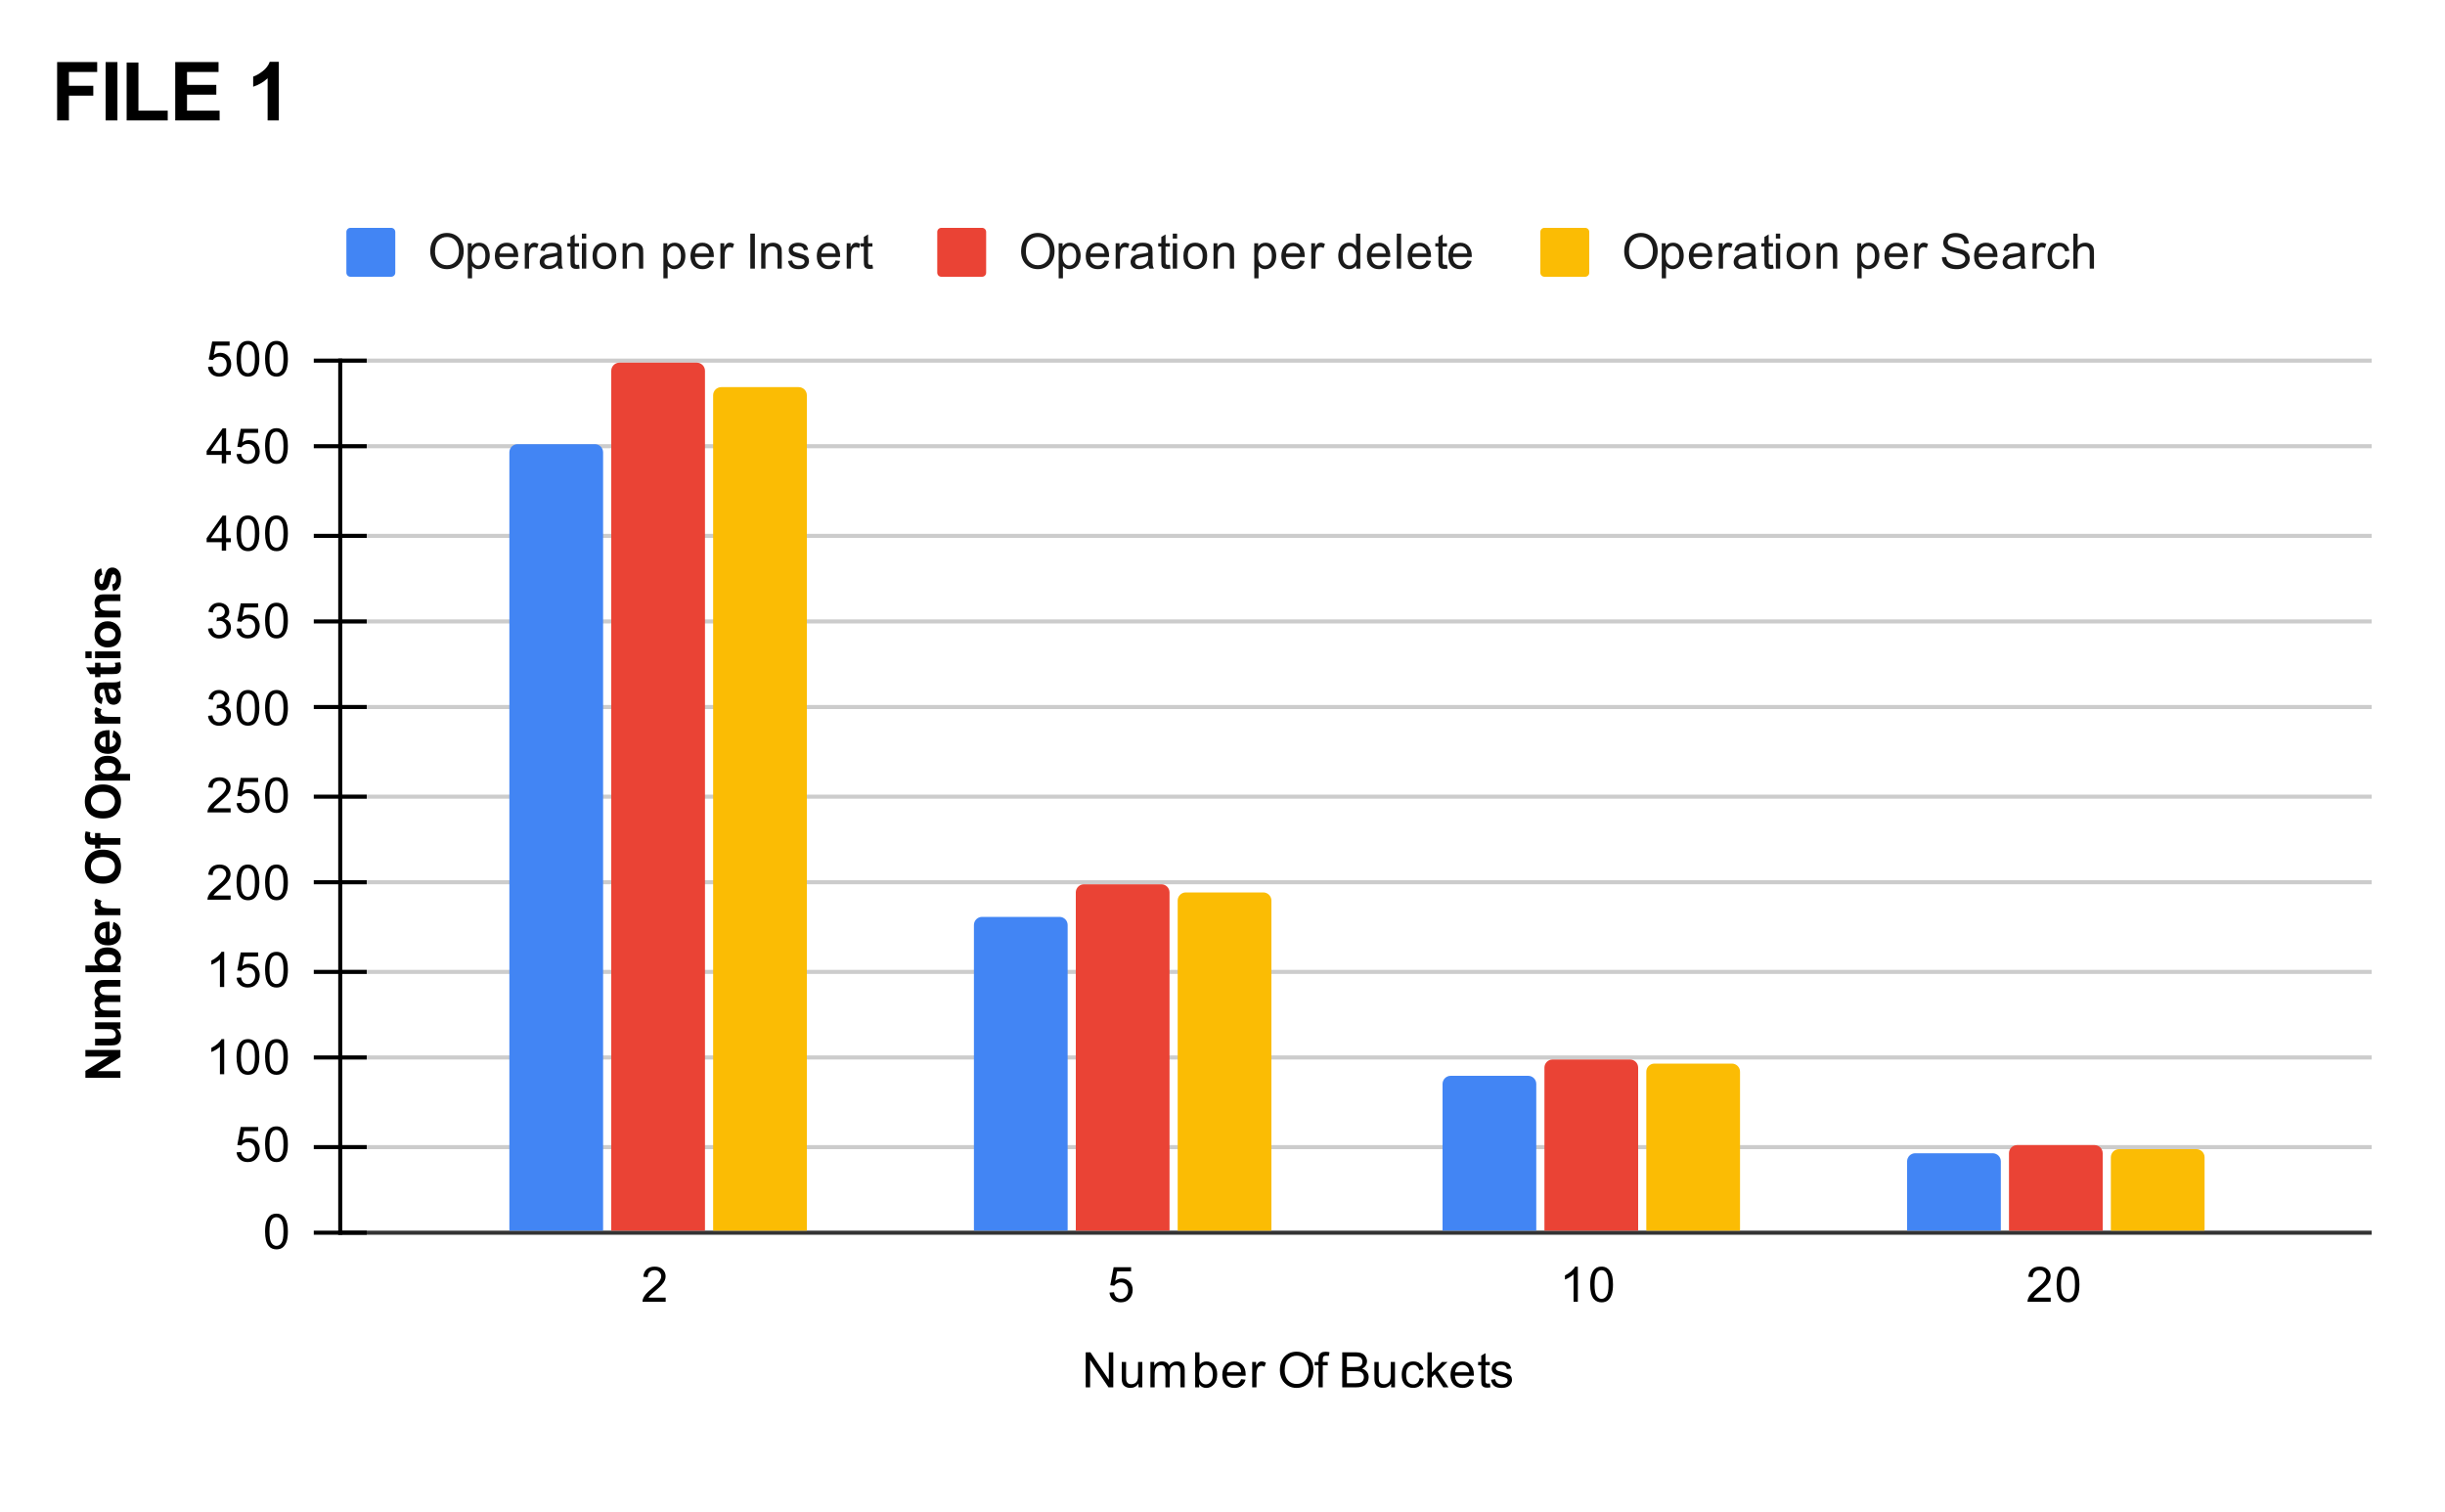 <svg version="1.1" viewBox="0.0 0.0 600.0 371.0" fill="none" stroke="none" stroke-linecap="square" stroke-miterlimit="10" width="600" height="371" xmlns:xlink="http://www.w3.org/1999/xlink" xmlns="http://www.w3.org/2000/svg"><path fill="#ffffff" d="M0 0L600.0 0L600.0 371.0L0 371.0L0 0Z" fill-rule="nonzero"/><path stroke="#333333" stroke-width="1.0" stroke-linecap="butt" d="M83.5 302.5L581.5 302.5" fill-rule="nonzero"/><path stroke="#cccccc" stroke-width="1.0" stroke-linecap="butt" d="M83.5 281.5L581.5 281.5" fill-rule="nonzero"/><path stroke="#cccccc" stroke-width="1.0" stroke-linecap="butt" d="M83.5 259.5L581.5 259.5" fill-rule="nonzero"/><path stroke="#cccccc" stroke-width="1.0" stroke-linecap="butt" d="M83.5 238.5L581.5 238.5" fill-rule="nonzero"/><path stroke="#cccccc" stroke-width="1.0" stroke-linecap="butt" d="M83.5 216.5L581.5 216.5" fill-rule="nonzero"/><path stroke="#cccccc" stroke-width="1.0" stroke-linecap="butt" d="M83.5 195.5L581.5 195.5" fill-rule="nonzero"/><path stroke="#cccccc" stroke-width="1.0" stroke-linecap="butt" d="M83.5 173.5L581.5 173.5" fill-rule="nonzero"/><path stroke="#cccccc" stroke-width="1.0" stroke-linecap="butt" d="M83.5 152.5L581.5 152.5" fill-rule="nonzero"/><path stroke="#cccccc" stroke-width="1.0" stroke-linecap="butt" d="M83.5 131.5L581.5 131.5" fill-rule="nonzero"/><path stroke="#cccccc" stroke-width="1.0" stroke-linecap="butt" d="M83.5 109.5L581.5 109.5" fill-rule="nonzero"/><path stroke="#cccccc" stroke-width="1.0" stroke-linecap="butt" d="M83.5 88.5L581.5 88.5" fill-rule="nonzero"/><path stroke="#000000" stroke-width="1.0" stroke-linecap="butt" stroke-opacity="0.0" d="M83.5 295.5L581.5 295.5" fill-rule="nonzero"/><path stroke="#000000" stroke-width="1.0" stroke-linecap="butt" stroke-opacity="0.0" d="M83.5 288.5L581.5 288.5" fill-rule="nonzero"/><path stroke="#000000" stroke-width="1.0" stroke-linecap="butt" stroke-opacity="0.0" d="M83.5 273.5L581.5 273.5" fill-rule="nonzero"/><path stroke="#000000" stroke-width="1.0" stroke-linecap="butt" stroke-opacity="0.0" d="M83.5 266.5L581.5 266.5" fill-rule="nonzero"/><path stroke="#000000" stroke-width="1.0" stroke-linecap="butt" stroke-opacity="0.0" d="M83.5 252.5L581.5 252.5" fill-rule="nonzero"/><path stroke="#000000" stroke-width="1.0" stroke-linecap="butt" stroke-opacity="0.0" d="M83.5 245.5L581.5 245.5" fill-rule="nonzero"/><path stroke="#000000" stroke-width="1.0" stroke-linecap="butt" stroke-opacity="0.0" d="M83.5 231.5L581.5 231.5" fill-rule="nonzero"/><path stroke="#000000" stroke-width="1.0" stroke-linecap="butt" stroke-opacity="0.0" d="M83.5 223.5L581.5 223.5" fill-rule="nonzero"/><path stroke="#000000" stroke-width="1.0" stroke-linecap="butt" stroke-opacity="0.0" d="M83.5 209.5L581.5 209.5" fill-rule="nonzero"/><path stroke="#000000" stroke-width="1.0" stroke-linecap="butt" stroke-opacity="0.0" d="M83.5 202.5L581.5 202.5" fill-rule="nonzero"/><path stroke="#000000" stroke-width="1.0" stroke-linecap="butt" stroke-opacity="0.0" d="M83.5 188.5L581.5 188.5" fill-rule="nonzero"/><path stroke="#000000" stroke-width="1.0" stroke-linecap="butt" stroke-opacity="0.0" d="M83.5 181.5L581.5 181.5" fill-rule="nonzero"/><path stroke="#000000" stroke-width="1.0" stroke-linecap="butt" stroke-opacity="0.0" d="M83.5 166.5L581.5 166.5" fill-rule="nonzero"/><path stroke="#000000" stroke-width="1.0" stroke-linecap="butt" stroke-opacity="0.0" d="M83.5 159.5L581.5 159.5" fill-rule="nonzero"/><path stroke="#000000" stroke-width="1.0" stroke-linecap="butt" stroke-opacity="0.0" d="M83.5 145.5L581.5 145.5" fill-rule="nonzero"/><path stroke="#000000" stroke-width="1.0" stroke-linecap="butt" stroke-opacity="0.0" d="M83.5 138.5L581.5 138.5" fill-rule="nonzero"/><path stroke="#000000" stroke-width="1.0" stroke-linecap="butt" stroke-opacity="0.0" d="M83.5 123.5L581.5 123.5" fill-rule="nonzero"/><path stroke="#000000" stroke-width="1.0" stroke-linecap="butt" stroke-opacity="0.0" d="M83.5 116.5L581.5 116.5" fill-rule="nonzero"/><path stroke="#000000" stroke-width="1.0" stroke-linecap="butt" stroke-opacity="0.0" d="M83.5 102.5L581.5 102.5" fill-rule="nonzero"/><path stroke="#000000" stroke-width="1.0" stroke-linecap="butt" stroke-opacity="0.0" d="M83.5 95.5L581.5 95.5" fill-rule="nonzero"/><path stroke="#000000" stroke-width="1.0" stroke-linecap="butt" d="M83.5 302.5L83.5 88.5" fill-rule="nonzero"/><clipPath id="id_0"><path d="M83.55 88.283L581.45 88.283L581.45 302.45L83.55 302.45L83.55 88.283Z" clip-rule="nonzero"/></clipPath><path stroke="#000000" stroke-width="2.0" stroke-linecap="butt" stroke-opacity="0.0" clip-path="url(#id_0)" d="M148.0 302.0L125.0 302.0L125.0 111.0C125.0 109.895 125.895 109.0 127.0 109.0L146.0 109.0C147.105 109.0 148.0 109.895 148.0 111.0Z" fill-rule="nonzero"/><path fill="#4285f4" clip-path="url(#id_0)" d="M148.0 302.0L125.0 302.0L125.0 111.0C125.0 109.895 125.895 109.0 127.0 109.0L146.0 109.0C147.105 109.0 148.0 109.895 148.0 111.0Z" fill-rule="nonzero"/><path stroke="#000000" stroke-width="2.0" stroke-linecap="butt" stroke-opacity="0.0" clip-path="url(#id_0)" d="M262.0 302.0L239.0 302.0L239.0 227.0C239.0 225.895 239.895 225.0 241.0 225.0L260.0 225.0C261.105 225.0 262.0 225.895 262.0 227.0Z" fill-rule="nonzero"/><path fill="#4285f4" clip-path="url(#id_0)" d="M262.0 302.0L239.0 302.0L239.0 227.0C239.0 225.895 239.895 225.0 241.0 225.0L260.0 225.0C261.105 225.0 262.0 225.895 262.0 227.0Z" fill-rule="nonzero"/><path stroke="#000000" stroke-width="2.0" stroke-linecap="butt" stroke-opacity="0.0" clip-path="url(#id_0)" d="M377.0 302.0L354.0 302.0L354.0 266.0C354.0 264.895 354.895 264.0 356.0 264.0L375.0 264.0C376.105 264.0 377.0 264.895 377.0 266.0Z" fill-rule="nonzero"/><path fill="#4285f4" clip-path="url(#id_0)" d="M377.0 302.0L354.0 302.0L354.0 266.0C354.0 264.895 354.895 264.0 356.0 264.0L375.0 264.0C376.105 264.0 377.0 264.895 377.0 266.0Z" fill-rule="nonzero"/><path stroke="#000000" stroke-width="2.0" stroke-linecap="butt" stroke-opacity="0.0" clip-path="url(#id_0)" d="M491.0 302.0L468.0 302.0L468.0 285.0C468.0 283.895 468.895 283.0 470.0 283.0L489.0 283.0C490.105 283.0 491.0 283.895 491.0 285.0Z" fill-rule="nonzero"/><path fill="#4285f4" clip-path="url(#id_0)" d="M491.0 302.0L468.0 302.0L468.0 285.0C468.0 283.895 468.895 283.0 470.0 283.0L489.0 283.0C490.105 283.0 491.0 283.895 491.0 285.0Z" fill-rule="nonzero"/><path stroke="#000000" stroke-width="2.0" stroke-linecap="butt" stroke-opacity="0.0" clip-path="url(#id_0)" d="M173.0 302.0L150.0 302.0L150.0 91.0C150.0 89.895 150.895 89.0 152.0 89.0L171.0 89.0C172.105 89.0 173.0 89.895 173.0 91.0Z" fill-rule="nonzero"/><path fill="#ea4335" clip-path="url(#id_0)" d="M173.0 302.0L150.0 302.0L150.0 91.0C150.0 89.895 150.895 89.0 152.0 89.0L171.0 89.0C172.105 89.0 173.0 89.895 173.0 91.0Z" fill-rule="nonzero"/><path stroke="#000000" stroke-width="2.0" stroke-linecap="butt" stroke-opacity="0.0" clip-path="url(#id_0)" d="M287.0 302.0L264.0 302.0L264.0 219.0C264.0 217.895 264.895 217.0 266.0 217.0L285.0 217.0C286.105 217.0 287.0 217.895 287.0 219.0Z" fill-rule="nonzero"/><path fill="#ea4335" clip-path="url(#id_0)" d="M287.0 302.0L264.0 302.0L264.0 219.0C264.0 217.895 264.895 217.0 266.0 217.0L285.0 217.0C286.105 217.0 287.0 217.895 287.0 219.0Z" fill-rule="nonzero"/><path stroke="#000000" stroke-width="2.0" stroke-linecap="butt" stroke-opacity="0.0" clip-path="url(#id_0)" d="M402.0 302.0L379.0 302.0L379.0 262.0C379.0 260.895 379.895 260.0 381.0 260.0L400.0 260.0C401.105 260.0 402.0 260.895 402.0 262.0Z" fill-rule="nonzero"/><path fill="#ea4335" clip-path="url(#id_0)" d="M402.0 302.0L379.0 302.0L379.0 262.0C379.0 260.895 379.895 260.0 381.0 260.0L400.0 260.0C401.105 260.0 402.0 260.895 402.0 262.0Z" fill-rule="nonzero"/><path stroke="#000000" stroke-width="2.0" stroke-linecap="butt" stroke-opacity="0.0" clip-path="url(#id_0)" d="M516.0 302.0L493.0 302.0L493.0 283.0C493.0 281.895 493.895 281.0 495.0 281.0L514.0 281.0C515.105 281.0 516.0 281.895 516.0 283.0Z" fill-rule="nonzero"/><path fill="#ea4335" clip-path="url(#id_0)" d="M516.0 302.0L493.0 302.0L493.0 283.0C493.0 281.895 493.895 281.0 495.0 281.0L514.0 281.0C515.105 281.0 516.0 281.895 516.0 283.0Z" fill-rule="nonzero"/><path stroke="#000000" stroke-width="2.0" stroke-linecap="butt" stroke-opacity="0.0" clip-path="url(#id_0)" d="M198.0 302.0L175.0 302.0L175.0 97.0C175.0 95.895 175.895 95.0 177.0 95.0L196.0 95.0C197.105 95.0 198.0 95.895 198.0 97.0Z" fill-rule="nonzero"/><path fill="#fbbc04" clip-path="url(#id_0)" d="M198.0 302.0L175.0 302.0L175.0 97.0C175.0 95.895 175.895 95.0 177.0 95.0L196.0 95.0C197.105 95.0 198.0 95.895 198.0 97.0Z" fill-rule="nonzero"/><path stroke="#000000" stroke-width="2.0" stroke-linecap="butt" stroke-opacity="0.0" clip-path="url(#id_0)" d="M312.0 302.0L289.0 302.0L289.0 221.0C289.0 219.895 289.895 219.0 291.0 219.0L310.0 219.0C311.105 219.0 312.0 219.895 312.0 221.0Z" fill-rule="nonzero"/><path fill="#fbbc04" clip-path="url(#id_0)" d="M312.0 302.0L289.0 302.0L289.0 221.0C289.0 219.895 289.895 219.0 291.0 219.0L310.0 219.0C311.105 219.0 312.0 219.895 312.0 221.0Z" fill-rule="nonzero"/><path stroke="#000000" stroke-width="2.0" stroke-linecap="butt" stroke-opacity="0.0" clip-path="url(#id_0)" d="M427.0 302.0L404.0 302.0L404.0 263.0C404.0 261.895 404.895 261.0 406.0 261.0L425.0 261.0C426.105 261.0 427.0 261.895 427.0 263.0Z" fill-rule="nonzero"/><path fill="#fbbc04" clip-path="url(#id_0)" d="M427.0 302.0L404.0 302.0L404.0 263.0C404.0 261.895 404.895 261.0 406.0 261.0L425.0 261.0C426.105 261.0 427.0 261.895 427.0 263.0Z" fill-rule="nonzero"/><path stroke="#000000" stroke-width="2.0" stroke-linecap="butt" stroke-opacity="0.0" clip-path="url(#id_0)" d="M541.0 302.0L518.0 302.0L518.0 284.0C518.0 282.895 518.895 282.0 520.0 282.0L539.0 282.0C540.105 282.0 541.0 282.895 541.0 284.0Z" fill-rule="nonzero"/><path fill="#fbbc04" clip-path="url(#id_0)" d="M541.0 302.0L518.0 302.0L518.0 284.0C518.0 282.895 518.895 282.0 520.0 282.0L539.0 282.0C540.105 282.0 541.0 282.895 541.0 284.0Z" fill-rule="nonzero"/><path stroke="#000000" stroke-width="1.0" stroke-linecap="butt" d="M77.5 302.5L89.5 302.5" fill-rule="nonzero"/><path stroke="#000000" stroke-width="1.0" stroke-linecap="butt" d="M77.5 281.5L89.5 281.5" fill-rule="nonzero"/><path stroke="#000000" stroke-width="1.0" stroke-linecap="butt" d="M77.5 259.5L89.5 259.5" fill-rule="nonzero"/><path stroke="#000000" stroke-width="1.0" stroke-linecap="butt" d="M77.5 238.5L89.5 238.5" fill-rule="nonzero"/><path stroke="#000000" stroke-width="1.0" stroke-linecap="butt" d="M77.5 216.5L89.5 216.5" fill-rule="nonzero"/><path stroke="#000000" stroke-width="1.0" stroke-linecap="butt" d="M77.5 195.5L89.5 195.5" fill-rule="nonzero"/><path stroke="#000000" stroke-width="1.0" stroke-linecap="butt" d="M77.5 173.5L89.5 173.5" fill-rule="nonzero"/><path stroke="#000000" stroke-width="1.0" stroke-linecap="butt" d="M77.5 152.5L89.5 152.5" fill-rule="nonzero"/><path stroke="#000000" stroke-width="1.0" stroke-linecap="butt" d="M77.5 131.5L89.5 131.5" fill-rule="nonzero"/><path stroke="#000000" stroke-width="1.0" stroke-linecap="butt" d="M77.5 109.5L89.5 109.5" fill-rule="nonzero"/><path stroke="#000000" stroke-width="1.0" stroke-linecap="butt" d="M77.5 88.5L89.5 88.5" fill-rule="nonzero"/><path fill="#000000" d="M266.433 340.45L266.433 331.856L267.589 331.856L272.104 338.606L272.104 331.856L273.198 331.856L273.198 340.45L272.026 340.45L267.511 333.7L267.511 340.45L266.433 340.45ZM279.386 340.45L279.386 339.528Q278.651 340.591 277.401 340.591Q276.854 340.591 276.37 340.387Q275.901 340.169 275.667 339.856Q275.433 339.528 275.339 339.059Q275.276 338.762 275.276 338.075L275.276 334.231L276.339 334.231L276.339 337.684Q276.339 338.497 276.401 338.794Q276.495 339.2 276.808 339.45Q277.136 339.684 277.62 339.684Q278.089 339.684 278.495 339.45Q278.917 339.2 279.089 338.778Q279.276 338.356 279.276 337.559L279.276 334.231L280.323 334.231L280.323 340.45L279.386 340.45ZM282.308 340.45L282.308 334.231L283.245 334.231L283.245 335.106Q283.542 334.637 284.026 334.372Q284.511 334.091 285.136 334.091Q285.823 334.091 286.261 334.372Q286.714 334.653 286.886 335.169Q287.636 334.091 288.808 334.091Q289.745 334.091 290.229 334.606Q290.729 335.106 290.729 336.184L290.729 340.45L289.683 340.45L289.683 336.528Q289.683 335.903 289.573 335.622Q289.479 335.341 289.214 335.169Q288.948 334.997 288.573 334.997Q287.917 334.997 287.479 335.434Q287.058 335.872 287.058 336.841L287.058 340.45L285.995 340.45L285.995 336.403Q285.995 335.7 285.729 335.356Q285.479 334.997 284.901 334.997Q284.448 334.997 284.073 335.231Q283.698 335.466 283.526 335.919Q283.354 336.372 283.354 337.216L283.354 340.45L282.308 340.45ZM294.276 340.45L293.292 340.45L293.292 331.856L294.354 331.856L294.354 334.919Q295.026 334.091 296.058 334.091Q296.636 334.091 297.136 334.325Q297.651 334.544 297.979 334.966Q298.323 335.387 298.511 335.981Q298.698 336.575 298.698 337.247Q298.698 338.841 297.901 339.716Q297.104 340.591 296.011 340.591Q294.901 340.591 294.276 339.669L294.276 340.45ZM294.261 337.294Q294.261 338.403 294.573 338.903Q295.073 339.716 295.917 339.716Q296.604 339.716 297.104 339.122Q297.62 338.528 297.62 337.325Q297.62 336.106 297.136 335.528Q296.651 334.95 295.964 334.95Q295.276 334.95 294.761 335.559Q294.261 336.153 294.261 337.294ZM304.558 338.45L305.651 338.575Q305.401 339.528 304.698 340.059Q303.995 340.591 302.917 340.591Q301.558 340.591 300.745 339.747Q299.948 338.903 299.948 337.387Q299.948 335.825 300.761 334.966Q301.573 334.091 302.854 334.091Q304.104 334.091 304.886 334.934Q305.683 335.778 305.683 337.325Q305.683 337.419 305.683 337.606L301.042 337.606Q301.104 338.637 301.62 339.184Q302.136 339.716 302.917 339.716Q303.495 339.716 303.901 339.419Q304.323 339.106 304.558 338.45ZM301.104 336.747L304.573 336.747Q304.511 335.95 304.183 335.559Q303.667 334.95 302.87 334.95Q302.136 334.95 301.636 335.434Q301.151 335.919 301.104 336.747ZM307.292 340.45L307.292 334.231L308.245 334.231L308.245 335.169Q308.604 334.512 308.901 334.309Q309.214 334.091 309.589 334.091Q310.12 334.091 310.667 334.419L310.308 335.403Q309.917 335.169 309.542 335.169Q309.183 335.169 308.901 335.387Q308.636 335.591 308.526 335.966Q308.339 336.528 308.339 337.184L308.339 340.45L307.292 340.45ZM314.089 336.262Q314.089 334.122 315.229 332.919Q316.386 331.7 318.198 331.7Q319.401 331.7 320.354 332.278Q321.308 332.841 321.808 333.856Q322.308 334.872 322.308 336.169Q322.308 337.466 321.776 338.497Q321.245 339.528 320.276 340.059Q319.323 340.591 318.198 340.591Q316.979 340.591 316.026 340.012Q315.073 339.419 314.573 338.419Q314.089 337.403 314.089 336.262ZM315.261 336.278Q315.261 337.841 316.089 338.731Q316.933 339.622 318.198 339.622Q319.479 339.622 320.308 338.731Q321.136 337.825 321.136 336.153Q321.136 335.106 320.776 334.325Q320.433 333.544 319.745 333.122Q319.058 332.684 318.214 332.684Q317.011 332.684 316.136 333.512Q315.261 334.341 315.261 336.278ZM323.558 340.45L323.558 335.044L322.62 335.044L322.62 334.231L323.558 334.231L323.558 333.559Q323.558 332.934 323.667 332.637Q323.823 332.216 324.198 331.966Q324.589 331.716 325.276 331.716Q325.729 331.716 326.261 331.825L326.104 332.731Q325.776 332.684 325.479 332.684Q324.995 332.684 324.792 332.887Q324.604 333.091 324.604 333.653L324.604 334.231L325.823 334.231L325.823 335.044L324.604 335.044L324.604 340.45L323.558 340.45ZM329.386 340.45L329.386 331.856L332.62 331.856Q333.604 331.856 334.198 332.122Q334.792 332.387 335.12 332.934Q335.464 333.466 335.464 334.059Q335.464 334.606 335.167 335.091Q334.87 335.575 334.261 335.872Q335.042 336.106 335.448 336.669Q335.87 337.216 335.87 337.966Q335.87 338.559 335.62 339.091Q335.37 339.606 334.995 339.887Q334.62 340.169 334.042 340.309Q333.479 340.45 332.667 340.45L329.386 340.45ZM330.526 335.466L332.386 335.466Q333.136 335.466 333.464 335.372Q333.901 335.247 334.12 334.95Q334.339 334.637 334.339 334.184Q334.339 333.762 334.136 333.434Q333.933 333.106 333.542 332.997Q333.167 332.872 332.245 332.872L330.526 332.872L330.526 335.466ZM330.526 339.434L332.667 339.434Q333.214 339.434 333.433 339.387Q333.839 339.325 334.089 339.169Q334.354 338.997 334.526 338.684Q334.698 338.372 334.698 337.966Q334.698 337.481 334.448 337.122Q334.214 336.762 333.776 336.622Q333.339 336.481 332.511 336.481L330.526 336.481L330.526 339.434ZM341.386 340.45L341.386 339.528Q340.651 340.591 339.401 340.591Q338.854 340.591 338.37 340.387Q337.901 340.169 337.667 339.856Q337.433 339.528 337.339 339.059Q337.276 338.762 337.276 338.075L337.276 334.231L338.339 334.231L338.339 337.684Q338.339 338.497 338.401 338.794Q338.495 339.2 338.808 339.45Q339.136 339.684 339.62 339.684Q340.089 339.684 340.495 339.45Q340.917 339.2 341.089 338.778Q341.276 338.356 341.276 337.559L341.276 334.231L342.323 334.231L342.323 340.45L341.386 340.45ZM348.37 338.169L349.401 338.309Q349.229 339.372 348.526 339.981Q347.823 340.591 346.808 340.591Q345.526 340.591 344.745 339.762Q343.979 338.919 343.979 337.356Q343.979 336.356 344.308 335.606Q344.651 334.841 345.323 334.466Q346.011 334.091 346.823 334.091Q347.823 334.091 348.464 334.606Q349.12 335.106 349.308 336.059L348.276 336.216Q348.136 335.591 347.761 335.278Q347.386 334.95 346.854 334.95Q346.058 334.95 345.558 335.528Q345.058 336.091 345.058 337.325Q345.058 338.591 345.542 339.153Q346.026 339.716 346.792 339.716Q347.417 339.716 347.823 339.341Q348.245 338.966 348.37 338.169ZM350.308 340.45L350.308 331.856L351.37 331.856L351.37 336.762L353.854 334.231L355.229 334.231L352.839 336.528L355.464 340.45L354.167 340.45L352.104 337.262L351.37 337.981L351.37 340.45L350.308 340.45ZM360.558 338.45L361.651 338.575Q361.401 339.528 360.698 340.059Q359.995 340.591 358.917 340.591Q357.558 340.591 356.745 339.747Q355.948 338.903 355.948 337.387Q355.948 335.825 356.761 334.966Q357.573 334.091 358.854 334.091Q360.104 334.091 360.886 334.934Q361.683 335.778 361.683 337.325Q361.683 337.419 361.683 337.606L357.042 337.606Q357.104 338.637 357.62 339.184Q358.136 339.716 358.917 339.716Q359.495 339.716 359.901 339.419Q360.323 339.106 360.558 338.45ZM357.104 336.747L360.573 336.747Q360.511 335.95 360.183 335.559Q359.667 334.95 358.87 334.95Q358.136 334.95 357.636 335.434Q357.151 335.919 357.104 336.747ZM365.604 339.512L365.761 340.434Q365.308 340.528 364.964 340.528Q364.386 340.528 364.073 340.356Q363.761 340.169 363.62 339.872Q363.495 339.575 363.495 338.622L363.495 335.044L362.729 335.044L362.729 334.231L363.495 334.231L363.495 332.684L364.542 332.059L364.542 334.231L365.604 334.231L365.604 335.044L364.542 335.044L364.542 338.684Q364.542 339.137 364.589 339.262Q364.651 339.387 364.776 339.466Q364.901 339.544 365.136 339.544Q365.323 339.544 365.604 339.512ZM365.886 338.591L366.917 338.434Q367.011 339.059 367.401 339.387Q367.808 339.716 368.542 339.716Q369.261 339.716 369.604 339.434Q369.964 339.137 369.964 338.731Q369.964 338.372 369.651 338.169Q369.433 338.028 368.573 337.809Q367.417 337.512 366.964 337.309Q366.526 337.091 366.292 336.716Q366.058 336.341 366.058 335.872Q366.058 335.466 366.245 335.106Q366.433 334.747 366.761 334.512Q367.011 334.341 367.433 334.216Q367.854 334.091 368.354 334.091Q369.073 334.091 369.62 334.309Q370.183 334.512 370.448 334.872Q370.714 335.231 370.808 335.825L369.776 335.966Q369.714 335.497 369.37 335.231Q369.042 334.95 368.417 334.95Q367.698 334.95 367.386 335.2Q367.073 335.434 367.073 335.762Q367.073 335.966 367.198 336.122Q367.339 336.294 367.604 336.403Q367.761 336.466 368.542 336.669Q369.667 336.981 370.104 337.169Q370.542 337.356 370.792 337.716Q371.042 338.075 371.042 338.622Q371.042 339.153 370.729 339.622Q370.433 340.075 369.854 340.341Q369.276 340.591 368.542 340.591Q367.323 340.591 366.683 340.091Q366.058 339.575 365.886 338.591Z" fill-rule="nonzero"/><path fill="#000000" d="M29.55 264.476L20.956 264.476L20.956 262.789L26.691 259.273L20.956 259.273L20.956 257.664L29.55 257.664L29.55 259.398L23.941 262.867L29.55 262.867L29.55 264.476ZM29.55 252.414L28.613 252.414Q29.113 252.742 29.409 253.304Q29.691 253.851 29.691 254.476Q29.691 255.101 29.425 255.601Q29.144 256.101 28.644 256.32Q28.144 256.539 27.269 256.539L23.331 256.539L23.331 254.898L26.191 254.898Q27.503 254.898 27.8 254.804Q28.097 254.71 28.269 254.476Q28.441 254.226 28.441 253.867Q28.441 253.445 28.206 253.117Q27.972 252.773 27.628 252.648Q27.284 252.523 25.956 252.523L23.331 252.523L23.331 250.882L29.55 250.882L29.55 252.414ZM23.331 249.632L23.331 248.117L24.175 248.117Q23.191 247.289 23.191 246.164Q23.191 245.57 23.441 245.132Q23.675 244.695 24.175 244.414Q23.675 244.007 23.441 243.539Q23.191 243.054 23.191 242.507Q23.191 241.835 23.472 241.367Q23.738 240.882 24.284 240.648Q24.675 240.476 25.566 240.476L29.55 240.476L29.55 242.117L25.988 242.117Q25.066 242.117 24.8 242.289Q24.441 242.523 24.441 242.992Q24.441 243.335 24.659 243.648Q24.863 243.945 25.269 244.085Q25.675 244.226 26.566 244.226L29.55 244.226L29.55 245.867L26.144 245.867Q25.238 245.867 24.972 245.96Q24.706 246.039 24.581 246.226Q24.441 246.414 24.441 246.726Q24.441 247.101 24.659 247.414Q24.863 247.71 25.253 247.851Q25.628 247.976 26.519 247.976L29.55 247.976L29.55 249.632L23.331 249.632ZM29.55 238.57L20.956 238.57L20.956 236.929L24.05 236.929Q23.191 236.164 23.191 235.117Q23.191 233.992 24.019 233.242Q24.831 232.492 26.378 232.492Q27.972 232.492 28.831 233.257Q29.691 234.023 29.691 235.101Q29.691 235.632 29.425 236.148Q29.159 236.664 28.628 237.039L29.55 237.039L29.55 238.57ZM26.3 236.945Q27.269 236.945 27.738 236.632Q28.394 236.21 28.394 235.492Q28.394 234.96 27.925 234.57Q27.456 234.179 26.456 234.179Q25.394 234.179 24.925 234.57Q24.441 234.96 24.441 235.57Q24.441 236.148 24.909 236.554Q25.363 236.945 26.3 236.945ZM27.566 227.898L27.847 226.257Q28.753 226.57 29.222 227.257Q29.691 227.945 29.691 228.96Q29.691 230.585 28.628 231.367Q27.784 231.992 26.488 231.992Q24.941 231.992 24.066 231.179Q23.191 230.367 23.191 229.132Q23.191 227.742 24.113 226.945Q25.019 226.132 26.909 226.179L26.909 230.304Q27.644 230.273 28.05 229.898Q28.456 229.523 28.456 228.945Q28.456 228.57 28.253 228.304Q28.034 228.039 27.566 227.898ZM25.909 227.804Q25.191 227.82 24.816 228.179Q24.441 228.523 24.441 229.039Q24.441 229.57 24.831 229.929Q25.238 230.273 25.909 230.273L25.909 227.804ZM29.55 222.929L29.55 224.57L23.331 224.57L23.331 223.039L24.206 223.039Q23.581 222.648 23.394 222.335Q23.191 222.023 23.191 221.632Q23.191 221.07 23.503 220.539L24.925 221.054Q24.659 221.476 24.659 221.82Q24.659 222.179 24.863 222.414Q25.05 222.648 25.55 222.789Q26.034 222.929 27.628 222.929L29.55 222.929ZM25.3 216.851Q23.988 216.851 23.097 216.445Q22.441 216.164 21.925 215.664Q21.409 215.148 21.159 214.539Q20.816 213.742 20.816 212.695Q20.816 210.789 22.003 209.648Q23.175 208.507 25.269 208.507Q27.347 208.507 28.519 209.648Q29.691 210.773 29.691 212.664Q29.691 214.585 28.534 215.726Q27.363 216.851 25.3 216.851ZM25.253 215.054Q26.706 215.054 27.456 214.382Q28.206 213.71 28.206 212.679Q28.206 211.632 27.472 210.976Q26.722 210.304 25.222 210.304Q23.753 210.304 23.034 210.96Q22.3 211.601 22.3 212.679Q22.3 213.742 23.034 214.398Q23.769 215.054 25.253 215.054ZM23.331 208.226L23.331 207.304L22.863 207.304Q22.066 207.304 21.691 207.148Q21.3 206.976 21.066 206.539Q20.816 206.085 20.816 205.398Q20.816 204.695 21.019 204.023L22.175 204.242Q22.081 204.632 22.081 204.992Q22.081 205.351 22.253 205.507Q22.409 205.664 22.894 205.664L23.331 205.664L23.331 204.429L24.628 204.429L24.628 205.664L29.55 205.664L29.55 207.304L24.628 207.304L24.628 208.226L23.331 208.226ZM25.3 200.851Q23.988 200.851 23.097 200.445Q22.441 200.164 21.925 199.664Q21.409 199.148 21.159 198.539Q20.816 197.742 20.816 196.695Q20.816 194.789 22.003 193.648Q23.175 192.507 25.269 192.507Q27.347 192.507 28.519 193.648Q29.691 194.773 29.691 196.664Q29.691 198.585 28.534 199.726Q27.363 200.851 25.3 200.851ZM25.253 199.054Q26.706 199.054 27.456 198.382Q28.206 197.71 28.206 196.679Q28.206 195.632 27.472 194.976Q26.722 194.304 25.222 194.304Q23.753 194.304 23.034 194.96Q22.3 195.601 22.3 196.679Q22.3 197.742 23.034 198.398Q23.769 199.054 25.253 199.054ZM23.331 191.554L23.331 190.023L24.238 190.023Q23.769 189.71 23.488 189.21Q23.191 188.695 23.191 188.07Q23.191 186.992 24.034 186.242Q24.878 185.476 26.409 185.476Q27.956 185.476 28.831 186.242Q29.691 187.007 29.691 188.085Q29.691 188.601 29.488 189.023Q29.284 189.445 28.784 189.898L31.925 189.898L31.925 191.554L23.331 191.554ZM26.331 189.929Q27.378 189.929 27.878 189.507Q28.378 189.085 28.378 188.492Q28.378 187.914 27.925 187.539Q27.456 187.164 26.409 187.164Q25.441 187.164 24.972 187.554Q24.488 187.945 24.488 188.523Q24.488 189.132 24.956 189.539Q25.425 189.929 26.331 189.929ZM27.566 180.898L27.847 179.257Q28.753 179.57 29.222 180.257Q29.691 180.945 29.691 181.96Q29.691 183.585 28.628 184.367Q27.784 184.992 26.488 184.992Q24.941 184.992 24.066 184.179Q23.191 183.367 23.191 182.132Q23.191 180.742 24.113 179.945Q25.019 179.132 26.909 179.179L26.909 183.304Q27.644 183.273 28.05 182.898Q28.456 182.523 28.456 181.945Q28.456 181.57 28.253 181.304Q28.034 181.039 27.566 180.898ZM25.909 180.804Q25.191 180.82 24.816 181.179Q24.441 181.523 24.441 182.039Q24.441 182.57 24.831 182.929Q25.238 183.273 25.909 183.273L25.909 180.804ZM29.55 175.929L29.55 177.57L23.331 177.57L23.331 176.039L24.206 176.039Q23.581 175.648 23.394 175.335Q23.191 175.023 23.191 174.632Q23.191 174.07 23.503 173.539L24.925 174.054Q24.659 174.476 24.659 174.82Q24.659 175.179 24.863 175.414Q25.05 175.648 25.55 175.789Q26.034 175.929 27.628 175.929L29.55 175.929ZM25.222 171.273L24.956 172.773Q24.05 172.523 23.628 171.914Q23.191 171.289 23.191 170.07Q23.191 168.976 23.456 168.445Q23.706 167.898 24.113 167.679Q24.503 167.46 25.581 167.46L27.503 167.476Q28.331 167.476 28.722 167.398Q29.097 167.32 29.55 167.101L29.55 168.726Q29.378 168.789 29.066 168.882Q28.909 168.929 28.863 168.945Q29.284 169.367 29.488 169.851Q29.691 170.32 29.691 170.867Q29.691 171.835 29.175 172.398Q28.644 172.945 27.847 172.945Q27.316 172.945 26.909 172.695Q26.503 172.429 26.284 171.976Q26.05 171.523 25.894 170.664Q25.675 169.523 25.488 169.07L25.331 169.07Q24.847 169.07 24.644 169.304Q24.441 169.539 24.441 170.195Q24.441 170.632 24.613 170.882Q24.784 171.117 25.222 171.273ZM26.566 169.07Q26.659 169.382 26.816 170.07Q26.956 170.757 27.097 170.976Q27.331 171.289 27.675 171.289Q28.019 171.289 28.284 171.039Q28.534 170.773 28.534 170.382Q28.534 169.929 28.238 169.523Q28.019 169.226 27.691 169.132Q27.488 169.07 26.894 169.07L26.566 169.07ZM23.331 162.648L24.644 162.648L24.644 163.773L27.144 163.773Q27.909 163.773 28.034 163.742Q28.159 163.71 28.253 163.601Q28.331 163.476 28.331 163.32Q28.331 163.085 28.159 162.664L29.441 162.523Q29.691 163.085 29.691 163.82Q29.691 164.257 29.55 164.617Q29.394 164.976 29.159 165.148Q28.909 165.304 28.519 165.382Q28.222 165.429 27.347 165.429L24.644 165.429L24.644 166.179L23.331 166.179L23.331 165.429L22.097 165.429L21.128 163.773L23.331 163.773L23.331 162.648ZM22.488 161.507L20.956 161.507L20.956 159.851L22.488 159.851L22.488 161.507ZM29.55 161.507L23.331 161.507L23.331 159.851L29.55 159.851L29.55 161.507ZM26.347 158.882Q25.534 158.882 24.769 158.476Q23.988 158.07 23.597 157.335Q23.191 156.601 23.191 155.679Q23.191 154.273 24.113 153.367Q25.019 152.46 26.425 152.46Q27.831 152.46 28.769 153.382Q29.691 154.289 29.691 155.664Q29.691 156.523 29.3 157.304Q28.909 158.07 28.175 158.476Q27.425 158.882 26.347 158.882ZM26.441 157.195Q27.363 157.195 27.863 156.757Q28.347 156.32 28.347 155.679Q28.347 155.023 27.863 154.601Q27.363 154.164 26.425 154.164Q25.519 154.164 25.034 154.601Q24.534 155.023 24.534 155.679Q24.534 156.32 25.034 156.757Q25.519 157.195 26.441 157.195ZM29.55 145.851L29.55 147.492L26.378 147.492Q25.363 147.492 25.066 147.601Q24.769 147.695 24.613 147.945Q24.441 148.179 24.441 148.507Q24.441 148.945 24.675 149.289Q24.909 149.617 25.3 149.742Q25.691 149.867 26.738 149.867L29.55 149.867L29.55 151.523L23.331 151.523L23.331 149.992L24.238 149.992Q23.191 149.179 23.191 147.929Q23.191 147.398 23.394 146.945Q23.581 146.492 23.894 146.257Q24.191 146.023 24.581 145.945Q24.956 145.851 25.675 145.851L29.55 145.851ZM27.769 145.085L27.519 143.429Q28.003 143.32 28.253 143.007Q28.503 142.679 28.503 142.101Q28.503 141.46 28.269 141.148Q28.097 140.929 27.831 140.929Q27.644 140.929 27.519 141.039Q27.394 141.164 27.3 141.585Q26.863 143.585 26.503 144.117Q25.988 144.851 25.097 144.851Q24.284 144.851 23.738 144.226Q23.191 143.585 23.191 142.242Q23.191 140.96 23.613 140.335Q24.019 139.71 24.831 139.476L25.113 141.039Q24.753 141.132 24.566 141.414Q24.363 141.695 24.363 142.21Q24.363 142.851 24.55 143.132Q24.675 143.32 24.878 143.32Q25.066 143.32 25.191 143.164Q25.347 142.945 25.644 141.632Q25.941 140.304 26.378 139.789Q26.816 139.273 27.597 139.273Q28.456 139.273 29.081 139.992Q29.691 140.695 29.691 142.101Q29.691 143.367 29.175 144.117Q28.659 144.851 27.769 145.085Z" fill-rule="nonzero"/><path fill="#000000" d="M65.05 302.216Q65.05 300.684 65.362 299.762Q65.675 298.825 66.284 298.325Q66.909 297.825 67.847 297.825Q68.534 297.825 69.05 298.106Q69.581 298.387 69.925 298.919Q70.269 299.434 70.456 300.184Q70.644 300.934 70.644 302.216Q70.644 303.731 70.331 304.653Q70.034 305.575 69.409 306.091Q68.8 306.591 67.847 306.591Q66.612 306.591 65.894 305.7Q65.05 304.637 65.05 302.216ZM66.128 302.216Q66.128 304.325 66.628 305.028Q67.128 305.731 67.847 305.731Q68.581 305.731 69.066 305.028Q69.566 304.325 69.566 302.216Q69.566 300.091 69.066 299.403Q68.581 298.7 67.831 298.7Q67.112 298.7 66.675 299.309Q66.128 300.091 66.128 302.216Z" fill-rule="nonzero"/><path fill="#000000" d="M58.05 282.783L59.159 282.69Q59.284 283.502 59.722 283.908Q60.175 284.315 60.816 284.315Q61.566 284.315 62.097 283.736Q62.628 283.158 62.628 282.221Q62.628 281.315 62.112 280.799Q61.612 280.268 60.784 280.268Q60.284 280.268 59.862 280.502Q59.456 280.736 59.222 281.096L58.237 280.971L59.066 276.565L63.347 276.565L63.347 277.565L59.909 277.565L59.456 279.877Q60.222 279.33 61.066 279.33Q62.191 279.33 62.956 280.111Q63.737 280.893 63.737 282.127Q63.737 283.283 63.066 284.143Q62.237 285.174 60.816 285.174Q59.644 285.174 58.894 284.518Q58.159 283.861 58.05 282.783ZM65.05 280.799Q65.05 279.268 65.362 278.346Q65.675 277.408 66.284 276.908Q66.909 276.408 67.847 276.408Q68.534 276.408 69.05 276.69Q69.581 276.971 69.925 277.502Q70.269 278.018 70.456 278.768Q70.644 279.518 70.644 280.799Q70.644 282.315 70.331 283.236Q70.034 284.158 69.409 284.674Q68.8 285.174 67.847 285.174Q66.612 285.174 65.894 284.283Q65.05 283.221 65.05 280.799ZM66.128 280.799Q66.128 282.908 66.628 283.611Q67.128 284.315 67.847 284.315Q68.581 284.315 69.066 283.611Q69.566 282.908 69.566 280.799Q69.566 278.674 69.066 277.986Q68.581 277.283 67.831 277.283Q67.112 277.283 66.675 277.893Q66.128 278.674 66.128 280.799Z" fill-rule="nonzero"/><path fill="#000000" d="M55.019 263.617L53.972 263.617L53.972 256.898Q53.581 257.257 52.956 257.632Q52.347 257.992 51.862 258.164L51.862 257.148Q52.737 256.726 53.394 256.148Q54.066 255.554 54.347 254.992L55.019 254.992L55.019 263.617ZM58.05 259.382Q58.05 257.851 58.362 256.929Q58.675 255.992 59.284 255.492Q59.909 254.992 60.847 254.992Q61.534 254.992 62.05 255.273Q62.581 255.554 62.925 256.085Q63.269 256.601 63.456 257.351Q63.644 258.101 63.644 259.382Q63.644 260.898 63.331 261.82Q63.034 262.742 62.409 263.257Q61.8 263.757 60.847 263.757Q59.612 263.757 58.894 262.867Q58.05 261.804 58.05 259.382ZM59.128 259.382Q59.128 261.492 59.628 262.195Q60.128 262.898 60.847 262.898Q61.581 262.898 62.066 262.195Q62.566 261.492 62.566 259.382Q62.566 257.257 62.066 256.57Q61.581 255.867 60.831 255.867Q60.112 255.867 59.675 256.476Q59.128 257.257 59.128 259.382ZM65.05 259.382Q65.05 257.851 65.362 256.929Q65.675 255.992 66.284 255.492Q66.909 254.992 67.847 254.992Q68.534 254.992 69.05 255.273Q69.581 255.554 69.925 256.085Q70.269 256.601 70.456 257.351Q70.644 258.101 70.644 259.382Q70.644 260.898 70.331 261.82Q70.034 262.742 69.409 263.257Q68.8 263.757 67.847 263.757Q66.612 263.757 65.894 262.867Q65.05 261.804 65.05 259.382ZM66.128 259.382Q66.128 261.492 66.628 262.195Q67.128 262.898 67.847 262.898Q68.581 262.898 69.066 262.195Q69.566 261.492 69.566 259.382Q69.566 257.257 69.066 256.57Q68.581 255.867 67.831 255.867Q67.112 255.867 66.675 256.476Q66.128 257.257 66.128 259.382Z" fill-rule="nonzero"/><path fill="#000000" d="M55.019 242.2L53.972 242.2L53.972 235.481Q53.581 235.841 52.956 236.216Q52.347 236.575 51.862 236.747L51.862 235.731Q52.737 235.309 53.394 234.731Q54.066 234.137 54.347 233.575L55.019 233.575L55.019 242.2ZM58.05 239.95L59.159 239.856Q59.284 240.669 59.722 241.075Q60.175 241.481 60.816 241.481Q61.566 241.481 62.097 240.903Q62.628 240.325 62.628 239.387Q62.628 238.481 62.112 237.966Q61.612 237.434 60.784 237.434Q60.284 237.434 59.862 237.669Q59.456 237.903 59.222 238.262L58.237 238.137L59.066 233.731L63.347 233.731L63.347 234.731L59.909 234.731L59.456 237.044Q60.222 236.497 61.066 236.497Q62.191 236.497 62.956 237.278Q63.737 238.059 63.737 239.294Q63.737 240.45 63.066 241.309Q62.237 242.341 60.816 242.341Q59.644 242.341 58.894 241.684Q58.159 241.028 58.05 239.95ZM65.05 237.966Q65.05 236.434 65.362 235.512Q65.675 234.575 66.284 234.075Q66.909 233.575 67.847 233.575Q68.534 233.575 69.05 233.856Q69.581 234.137 69.925 234.669Q70.269 235.184 70.456 235.934Q70.644 236.684 70.644 237.966Q70.644 239.481 70.331 240.403Q70.034 241.325 69.409 241.841Q68.8 242.341 67.847 242.341Q66.612 242.341 65.894 241.45Q65.05 240.387 65.05 237.966ZM66.128 237.966Q66.128 240.075 66.628 240.778Q67.128 241.481 67.847 241.481Q68.581 241.481 69.066 240.778Q69.566 240.075 69.566 237.966Q69.566 235.841 69.066 235.153Q68.581 234.45 67.831 234.45Q67.112 234.45 66.675 235.059Q66.128 235.841 66.128 237.966Z" fill-rule="nonzero"/><path fill="#000000" d="M56.597 219.768L56.597 220.783L50.909 220.783Q50.909 220.408 51.034 220.049Q51.253 219.471 51.722 218.908Q52.206 218.346 53.112 217.611Q54.519 216.455 55.003 215.783Q55.503 215.111 55.503 214.518Q55.503 213.893 55.05 213.471Q54.597 213.033 53.878 213.033Q53.112 213.033 52.659 213.486Q52.206 213.94 52.191 214.752L51.112 214.643Q51.222 213.424 51.941 212.799Q52.675 212.158 53.909 212.158Q55.144 212.158 55.862 212.846Q56.581 213.533 56.581 214.549Q56.581 215.065 56.362 215.565Q56.159 216.049 55.659 216.611Q55.175 217.158 54.05 218.111Q53.097 218.908 52.816 219.205Q52.55 219.486 52.378 219.768L56.597 219.768ZM58.05 216.549Q58.05 215.018 58.362 214.096Q58.675 213.158 59.284 212.658Q59.909 212.158 60.847 212.158Q61.534 212.158 62.05 212.44Q62.581 212.721 62.925 213.252Q63.269 213.768 63.456 214.518Q63.644 215.268 63.644 216.549Q63.644 218.065 63.331 218.986Q63.034 219.908 62.409 220.424Q61.8 220.924 60.847 220.924Q59.612 220.924 58.894 220.033Q58.05 218.971 58.05 216.549ZM59.128 216.549Q59.128 218.658 59.628 219.361Q60.128 220.065 60.847 220.065Q61.581 220.065 62.066 219.361Q62.566 218.658 62.566 216.549Q62.566 214.424 62.066 213.736Q61.581 213.033 60.831 213.033Q60.112 213.033 59.675 213.643Q59.128 214.424 59.128 216.549ZM65.05 216.549Q65.05 215.018 65.362 214.096Q65.675 213.158 66.284 212.658Q66.909 212.158 67.847 212.158Q68.534 212.158 69.05 212.44Q69.581 212.721 69.925 213.252Q70.269 213.768 70.456 214.518Q70.644 215.268 70.644 216.549Q70.644 218.065 70.331 218.986Q70.034 219.908 69.409 220.424Q68.8 220.924 67.847 220.924Q66.612 220.924 65.894 220.033Q65.05 218.971 65.05 216.549ZM66.128 216.549Q66.128 218.658 66.628 219.361Q67.128 220.065 67.847 220.065Q68.581 220.065 69.066 219.361Q69.566 218.658 69.566 216.549Q69.566 214.424 69.066 213.736Q68.581 213.033 67.831 213.033Q67.112 213.033 66.675 213.643Q66.128 214.424 66.128 216.549Z" fill-rule="nonzero"/><path fill="#000000" d="M56.597 198.351L56.597 199.367L50.909 199.367Q50.909 198.992 51.034 198.632Q51.253 198.054 51.722 197.492Q52.206 196.929 53.112 196.195Q54.519 195.039 55.003 194.367Q55.503 193.695 55.503 193.101Q55.503 192.476 55.05 192.054Q54.597 191.617 53.878 191.617Q53.112 191.617 52.659 192.07Q52.206 192.523 52.191 193.335L51.112 193.226Q51.222 192.007 51.941 191.382Q52.675 190.742 53.909 190.742Q55.144 190.742 55.862 191.429Q56.581 192.117 56.581 193.132Q56.581 193.648 56.362 194.148Q56.159 194.632 55.659 195.195Q55.175 195.742 54.05 196.695Q53.097 197.492 52.816 197.789Q52.55 198.07 52.378 198.351L56.597 198.351ZM58.05 197.117L59.159 197.023Q59.284 197.835 59.722 198.242Q60.175 198.648 60.816 198.648Q61.566 198.648 62.097 198.07Q62.628 197.492 62.628 196.554Q62.628 195.648 62.112 195.132Q61.612 194.601 60.784 194.601Q60.284 194.601 59.862 194.835Q59.456 195.07 59.222 195.429L58.237 195.304L59.066 190.898L63.347 190.898L63.347 191.898L59.909 191.898L59.456 194.21Q60.222 193.664 61.066 193.664Q62.191 193.664 62.956 194.445Q63.737 195.226 63.737 196.46Q63.737 197.617 63.066 198.476Q62.237 199.507 60.816 199.507Q59.644 199.507 58.894 198.851Q58.159 198.195 58.05 197.117ZM65.05 195.132Q65.05 193.601 65.362 192.679Q65.675 191.742 66.284 191.242Q66.909 190.742 67.847 190.742Q68.534 190.742 69.05 191.023Q69.581 191.304 69.925 191.835Q70.269 192.351 70.456 193.101Q70.644 193.851 70.644 195.132Q70.644 196.648 70.331 197.57Q70.034 198.492 69.409 199.007Q68.8 199.507 67.847 199.507Q66.612 199.507 65.894 198.617Q65.05 197.554 65.05 195.132ZM66.128 195.132Q66.128 197.242 66.628 197.945Q67.128 198.648 67.847 198.648Q68.581 198.648 69.066 197.945Q69.566 197.242 69.566 195.132Q69.566 193.007 69.066 192.32Q68.581 191.617 67.831 191.617Q67.112 191.617 66.675 192.226Q66.128 193.007 66.128 195.132Z" fill-rule="nonzero"/><path fill="#000000" d="M51.05 175.684L52.112 175.544Q52.284 176.434 52.722 176.841Q53.159 177.231 53.784 177.231Q54.534 177.231 55.05 176.716Q55.566 176.2 55.566 175.434Q55.566 174.716 55.081 174.247Q54.612 173.762 53.878 173.762Q53.581 173.762 53.128 173.887L53.253 172.95Q53.362 172.966 53.425 172.966Q54.097 172.966 54.628 172.622Q55.175 172.262 55.175 171.528Q55.175 170.95 54.784 170.575Q54.394 170.184 53.769 170.184Q53.159 170.184 52.737 170.575Q52.331 170.966 52.222 171.731L51.159 171.544Q51.347 170.497 52.034 169.919Q52.722 169.325 53.737 169.325Q54.441 169.325 55.034 169.637Q55.628 169.934 55.941 170.45Q56.253 170.966 56.253 171.559Q56.253 172.106 55.956 172.575Q55.659 173.028 55.081 173.294Q55.831 173.466 56.253 174.028Q56.675 174.575 56.675 175.419Q56.675 176.544 55.847 177.325Q55.034 178.106 53.784 178.106Q52.659 178.106 51.909 177.434Q51.159 176.747 51.05 175.684ZM58.05 173.716Q58.05 172.184 58.362 171.262Q58.675 170.325 59.284 169.825Q59.909 169.325 60.847 169.325Q61.534 169.325 62.05 169.606Q62.581 169.887 62.925 170.419Q63.269 170.934 63.456 171.684Q63.644 172.434 63.644 173.716Q63.644 175.231 63.331 176.153Q63.034 177.075 62.409 177.591Q61.8 178.091 60.847 178.091Q59.612 178.091 58.894 177.2Q58.05 176.137 58.05 173.716ZM59.128 173.716Q59.128 175.825 59.628 176.528Q60.128 177.231 60.847 177.231Q61.581 177.231 62.066 176.528Q62.566 175.825 62.566 173.716Q62.566 171.591 62.066 170.903Q61.581 170.2 60.831 170.2Q60.112 170.2 59.675 170.809Q59.128 171.591 59.128 173.716ZM65.05 173.716Q65.05 172.184 65.362 171.262Q65.675 170.325 66.284 169.825Q66.909 169.325 67.847 169.325Q68.534 169.325 69.05 169.606Q69.581 169.887 69.925 170.419Q70.269 170.934 70.456 171.684Q70.644 172.434 70.644 173.716Q70.644 175.231 70.331 176.153Q70.034 177.075 69.409 177.591Q68.8 178.091 67.847 178.091Q66.612 178.091 65.894 177.2Q65.05 176.137 65.05 173.716ZM66.128 173.716Q66.128 175.825 66.628 176.528Q67.128 177.231 67.847 177.231Q68.581 177.231 69.066 176.528Q69.566 175.825 69.566 173.716Q69.566 171.591 69.066 170.903Q68.581 170.2 67.831 170.2Q67.112 170.2 66.675 170.809Q66.128 171.591 66.128 173.716Z" fill-rule="nonzero"/><path fill="#000000" d="M51.05 154.268L52.112 154.127Q52.284 155.018 52.722 155.424Q53.159 155.815 53.784 155.815Q54.534 155.815 55.05 155.299Q55.566 154.783 55.566 154.018Q55.566 153.299 55.081 152.83Q54.612 152.346 53.878 152.346Q53.581 152.346 53.128 152.471L53.253 151.533Q53.362 151.549 53.425 151.549Q54.097 151.549 54.628 151.205Q55.175 150.846 55.175 150.111Q55.175 149.533 54.784 149.158Q54.394 148.768 53.769 148.768Q53.159 148.768 52.737 149.158Q52.331 149.549 52.222 150.315L51.159 150.127Q51.347 149.08 52.034 148.502Q52.722 147.908 53.737 147.908Q54.441 147.908 55.034 148.221Q55.628 148.518 55.941 149.033Q56.253 149.549 56.253 150.143Q56.253 150.69 55.956 151.158Q55.659 151.611 55.081 151.877Q55.831 152.049 56.253 152.611Q56.675 153.158 56.675 154.002Q56.675 155.127 55.847 155.908Q55.034 156.69 53.784 156.69Q52.659 156.69 51.909 156.018Q51.159 155.33 51.05 154.268ZM58.05 154.283L59.159 154.19Q59.284 155.002 59.722 155.408Q60.175 155.815 60.816 155.815Q61.566 155.815 62.097 155.236Q62.628 154.658 62.628 153.721Q62.628 152.815 62.112 152.299Q61.612 151.768 60.784 151.768Q60.284 151.768 59.862 152.002Q59.456 152.236 59.222 152.596L58.237 152.471L59.066 148.065L63.347 148.065L63.347 149.065L59.909 149.065L59.456 151.377Q60.222 150.83 61.066 150.83Q62.191 150.83 62.956 151.611Q63.737 152.393 63.737 153.627Q63.737 154.783 63.066 155.643Q62.237 156.674 60.816 156.674Q59.644 156.674 58.894 156.018Q58.159 155.361 58.05 154.283ZM65.05 152.299Q65.05 150.768 65.362 149.846Q65.675 148.908 66.284 148.408Q66.909 147.908 67.847 147.908Q68.534 147.908 69.05 148.19Q69.581 148.471 69.925 149.002Q70.269 149.518 70.456 150.268Q70.644 151.018 70.644 152.299Q70.644 153.815 70.331 154.736Q70.034 155.658 69.409 156.174Q68.8 156.674 67.847 156.674Q66.612 156.674 65.894 155.783Q65.05 154.721 65.05 152.299ZM66.128 152.299Q66.128 154.408 66.628 155.111Q67.128 155.815 67.847 155.815Q68.581 155.815 69.066 155.111Q69.566 154.408 69.566 152.299Q69.566 150.174 69.066 149.486Q68.581 148.783 67.831 148.783Q67.112 148.783 66.675 149.393Q66.128 150.174 66.128 152.299Z" fill-rule="nonzero"/><path fill="#000000" d="M54.425 135.117L54.425 133.054L50.706 133.054L50.706 132.085L54.628 126.523L55.487 126.523L55.487 132.085L56.644 132.085L56.644 133.054L55.487 133.054L55.487 135.117L54.425 135.117ZM54.425 132.085L54.425 128.226L51.737 132.085L54.425 132.085ZM58.05 130.882Q58.05 129.351 58.362 128.429Q58.675 127.492 59.284 126.992Q59.909 126.492 60.847 126.492Q61.534 126.492 62.05 126.773Q62.581 127.054 62.925 127.585Q63.269 128.101 63.456 128.851Q63.644 129.601 63.644 130.882Q63.644 132.398 63.331 133.32Q63.034 134.242 62.409 134.757Q61.8 135.257 60.847 135.257Q59.612 135.257 58.894 134.367Q58.05 133.304 58.05 130.882ZM59.128 130.882Q59.128 132.992 59.628 133.695Q60.128 134.398 60.847 134.398Q61.581 134.398 62.066 133.695Q62.566 132.992 62.566 130.882Q62.566 128.757 62.066 128.07Q61.581 127.367 60.831 127.367Q60.112 127.367 59.675 127.976Q59.128 128.757 59.128 130.882ZM65.05 130.882Q65.05 129.351 65.362 128.429Q65.675 127.492 66.284 126.992Q66.909 126.492 67.847 126.492Q68.534 126.492 69.05 126.773Q69.581 127.054 69.925 127.585Q70.269 128.101 70.456 128.851Q70.644 129.601 70.644 130.882Q70.644 132.398 70.331 133.32Q70.034 134.242 69.409 134.757Q68.8 135.257 67.847 135.257Q66.612 135.257 65.894 134.367Q65.05 133.304 65.05 130.882ZM66.128 130.882Q66.128 132.992 66.628 133.695Q67.128 134.398 67.847 134.398Q68.581 134.398 69.066 133.695Q69.566 132.992 69.566 130.882Q69.566 128.757 69.066 128.07Q68.581 127.367 67.831 127.367Q67.112 127.367 66.675 127.976Q66.128 128.757 66.128 130.882Z" fill-rule="nonzero"/><path fill="#000000" d="M54.425 113.7L54.425 111.638L50.706 111.638L50.706 110.669L54.628 105.106L55.487 105.106L55.487 110.669L56.644 110.669L56.644 111.638L55.487 111.638L55.487 113.7L54.425 113.7ZM54.425 110.669L54.425 106.809L51.737 110.669L54.425 110.669ZM58.05 111.45L59.159 111.356Q59.284 112.169 59.722 112.575Q60.175 112.981 60.816 112.981Q61.566 112.981 62.097 112.403Q62.628 111.825 62.628 110.888Q62.628 109.981 62.112 109.466Q61.612 108.934 60.784 108.934Q60.284 108.934 59.862 109.169Q59.456 109.403 59.222 109.763L58.237 109.638L59.066 105.231L63.347 105.231L63.347 106.231L59.909 106.231L59.456 108.544Q60.222 107.997 61.066 107.997Q62.191 107.997 62.956 108.778Q63.737 109.559 63.737 110.794Q63.737 111.95 63.066 112.809Q62.237 113.841 60.816 113.841Q59.644 113.841 58.894 113.184Q58.159 112.528 58.05 111.45ZM65.05 109.466Q65.05 107.934 65.362 107.013Q65.675 106.075 66.284 105.575Q66.909 105.075 67.847 105.075Q68.534 105.075 69.05 105.356Q69.581 105.638 69.925 106.169Q70.269 106.684 70.456 107.434Q70.644 108.184 70.644 109.466Q70.644 110.981 70.331 111.903Q70.034 112.825 69.409 113.341Q68.8 113.841 67.847 113.841Q66.612 113.841 65.894 112.95Q65.05 111.888 65.05 109.466ZM66.128 109.466Q66.128 111.575 66.628 112.278Q67.128 112.981 67.847 112.981Q68.581 112.981 69.066 112.278Q69.566 111.575 69.566 109.466Q69.566 107.341 69.066 106.653Q68.581 105.95 67.831 105.95Q67.112 105.95 66.675 106.559Q66.128 107.341 66.128 109.466Z" fill-rule="nonzero"/><path fill="#000000" d="M51.05 90.033L52.159 89.94Q52.284 90.752 52.722 91.158Q53.175 91.565 53.816 91.565Q54.566 91.565 55.097 90.986Q55.628 90.408 55.628 89.471Q55.628 88.565 55.112 88.049Q54.612 87.518 53.784 87.518Q53.284 87.518 52.862 87.752Q52.456 87.986 52.222 88.346L51.237 88.221L52.066 83.815L56.347 83.815L56.347 84.815L52.909 84.815L52.456 87.127Q53.222 86.58 54.066 86.58Q55.191 86.58 55.956 87.361Q56.737 88.143 56.737 89.377Q56.737 90.533 56.066 91.393Q55.237 92.424 53.816 92.424Q52.644 92.424 51.894 91.768Q51.159 91.111 51.05 90.033ZM58.05 88.049Q58.05 86.518 58.362 85.596Q58.675 84.658 59.284 84.158Q59.909 83.658 60.847 83.658Q61.534 83.658 62.05 83.94Q62.581 84.221 62.925 84.752Q63.269 85.268 63.456 86.018Q63.644 86.768 63.644 88.049Q63.644 89.565 63.331 90.486Q63.034 91.408 62.409 91.924Q61.8 92.424 60.847 92.424Q59.612 92.424 58.894 91.533Q58.05 90.471 58.05 88.049ZM59.128 88.049Q59.128 90.158 59.628 90.861Q60.128 91.565 60.847 91.565Q61.581 91.565 62.066 90.861Q62.566 90.158 62.566 88.049Q62.566 85.924 62.066 85.236Q61.581 84.533 60.831 84.533Q60.112 84.533 59.675 85.143Q59.128 85.924 59.128 88.049ZM65.05 88.049Q65.05 86.518 65.362 85.596Q65.675 84.658 66.284 84.158Q66.909 83.658 67.847 83.658Q68.534 83.658 69.05 83.94Q69.581 84.221 69.925 84.752Q70.269 85.268 70.456 86.018Q70.644 86.768 70.644 88.049Q70.644 89.565 70.331 90.486Q70.034 91.408 69.409 91.924Q68.8 92.424 67.847 92.424Q66.612 92.424 65.894 91.533Q65.05 90.471 65.05 88.049ZM66.128 88.049Q66.128 90.158 66.628 90.861Q67.128 91.565 67.847 91.565Q68.581 91.565 69.066 90.861Q69.566 90.158 69.566 88.049Q69.566 85.924 69.066 85.236Q68.581 84.533 67.831 84.533Q67.112 84.533 66.675 85.143Q66.128 85.924 66.128 88.049Z" fill-rule="nonzero"/><path fill="#000000" d="M163.357 318.434L163.357 319.45L157.67 319.45Q157.67 319.075 157.795 318.716Q158.013 318.137 158.482 317.575Q158.967 317.012 159.873 316.278Q161.279 315.122 161.763 314.45Q162.263 313.778 162.263 313.184Q162.263 312.559 161.81 312.137Q161.357 311.7 160.638 311.7Q159.873 311.7 159.42 312.153Q158.967 312.606 158.951 313.419L157.873 313.309Q157.982 312.091 158.701 311.466Q159.435 310.825 160.67 310.825Q161.904 310.825 162.623 311.512Q163.342 312.2 163.342 313.216Q163.342 313.731 163.123 314.231Q162.92 314.716 162.42 315.278Q161.935 315.825 160.81 316.778Q159.857 317.575 159.576 317.872Q159.31 318.153 159.138 318.434L163.357 318.434Z" fill-rule="nonzero"/><path fill="#000000" d="M272.27 317.2L273.38 317.106Q273.505 317.919 273.942 318.325Q274.395 318.731 275.036 318.731Q275.786 318.731 276.317 318.153Q276.848 317.575 276.848 316.637Q276.848 315.731 276.333 315.216Q275.833 314.684 275.005 314.684Q274.505 314.684 274.083 314.919Q273.676 315.153 273.442 315.512L272.458 315.387L273.286 310.981L277.567 310.981L277.567 311.981L274.13 311.981L273.676 314.294Q274.442 313.747 275.286 313.747Q276.411 313.747 277.176 314.528Q277.958 315.309 277.958 316.544Q277.958 317.7 277.286 318.559Q276.458 319.591 275.036 319.591Q273.864 319.591 273.114 318.934Q272.38 318.278 272.27 317.2Z" fill-rule="nonzero"/><path fill="#000000" d="M387.199 319.45L386.152 319.45L386.152 312.731Q385.761 313.091 385.136 313.466Q384.527 313.825 384.042 313.997L384.042 312.981Q384.917 312.559 385.574 311.981Q386.245 311.387 386.527 310.825L387.199 310.825L387.199 319.45ZM390.23 315.216Q390.23 313.684 390.542 312.762Q390.855 311.825 391.464 311.325Q392.089 310.825 393.027 310.825Q393.714 310.825 394.23 311.106Q394.761 311.387 395.105 311.919Q395.449 312.434 395.636 313.184Q395.824 313.934 395.824 315.216Q395.824 316.731 395.511 317.653Q395.214 318.575 394.589 319.091Q393.98 319.591 393.027 319.591Q391.792 319.591 391.074 318.7Q390.23 317.637 390.23 315.216ZM391.308 315.216Q391.308 317.325 391.808 318.028Q392.308 318.731 393.027 318.731Q393.761 318.731 394.245 318.028Q394.745 317.325 394.745 315.216Q394.745 313.091 394.245 312.403Q393.761 311.7 393.011 311.7Q392.292 311.7 391.855 312.309Q391.308 313.091 391.308 315.216Z" fill-rule="nonzero"/><path fill="#000000" d="M503.237 318.434L503.237 319.45L497.549 319.45Q497.549 319.075 497.674 318.716Q497.893 318.137 498.362 317.575Q498.846 317.012 499.752 316.278Q501.158 315.122 501.643 314.45Q502.143 313.778 502.143 313.184Q502.143 312.559 501.69 312.137Q501.237 311.7 500.518 311.7Q499.752 311.7 499.299 312.153Q498.846 312.606 498.83 313.419L497.752 313.309Q497.862 312.091 498.58 311.466Q499.315 310.825 500.549 310.825Q501.783 310.825 502.502 311.512Q503.221 312.2 503.221 313.216Q503.221 313.731 503.002 314.231Q502.799 314.716 502.299 315.278Q501.815 315.825 500.69 316.778Q499.737 317.575 499.455 317.872Q499.19 318.153 499.018 318.434L503.237 318.434ZM504.69 315.216Q504.69 313.684 505.002 312.762Q505.315 311.825 505.924 311.325Q506.549 310.825 507.487 310.825Q508.174 310.825 508.69 311.106Q509.221 311.387 509.565 311.919Q509.908 312.434 510.096 313.184Q510.283 313.934 510.283 315.216Q510.283 316.731 509.971 317.653Q509.674 318.575 509.049 319.091Q508.44 319.591 507.487 319.591Q506.252 319.591 505.533 318.7Q504.69 317.637 504.69 315.216ZM505.768 315.216Q505.768 317.325 506.268 318.028Q506.768 318.731 507.487 318.731Q508.221 318.731 508.705 318.028Q509.205 317.325 509.205 315.216Q509.205 313.091 508.705 312.403Q508.221 311.7 507.471 311.7Q506.752 311.7 506.315 312.309Q505.768 313.091 505.768 315.216Z" fill-rule="nonzero"/><path fill="#4285f4" d="M85.0 56.917C85.0 56.364 85.448 55.917 86.0 55.917L96.0 55.917C96.552 55.917 97.0 56.364 97.0 56.917L97.0 66.917C97.0 67.469 96.552 67.917 96.0 67.917L86.0 67.917C85.448 67.917 85.0 67.469 85.0 66.917Z" fill-rule="nonzero"/><path fill="#1a1a1a" d="M105.578 61.729Q105.578 59.589 106.719 58.385Q107.875 57.167 109.688 57.167Q110.891 57.167 111.844 57.745Q112.797 58.307 113.297 59.323Q113.797 60.339 113.797 61.635Q113.797 62.932 113.266 63.964Q112.734 64.995 111.766 65.526Q110.812 66.057 109.688 66.057Q108.469 66.057 107.516 65.479Q106.562 64.885 106.062 63.885Q105.578 62.87 105.578 61.729ZM106.75 61.745Q106.75 63.307 107.578 64.198Q108.422 65.089 109.688 65.089Q110.969 65.089 111.797 64.198Q112.625 63.292 112.625 61.62Q112.625 60.573 112.266 59.792Q111.922 59.01 111.234 58.589Q110.547 58.151 109.703 58.151Q108.5 58.151 107.625 58.979Q106.75 59.807 106.75 61.745ZM114.797 68.307L114.797 59.698L115.75 59.698L115.75 60.495Q116.094 60.026 116.516 59.792Q116.953 59.557 117.562 59.557Q118.359 59.557 118.969 59.964Q119.578 60.37 119.875 61.12Q120.188 61.87 120.188 62.76Q120.188 63.714 119.844 64.479Q119.516 65.245 118.859 65.651Q118.203 66.057 117.484 66.057Q116.953 66.057 116.531 65.839Q116.109 65.604 115.844 65.276L115.844 68.307L114.797 68.307ZM115.75 62.839Q115.75 64.042 116.234 64.62Q116.719 65.182 117.406 65.182Q118.109 65.182 118.609 64.589Q119.109 63.995 119.109 62.745Q119.109 61.557 118.625 60.979Q118.141 60.385 117.453 60.385Q116.781 60.385 116.266 61.01Q115.75 61.635 115.75 62.839ZM126.047 63.917L127.141 64.042Q126.891 64.995 126.188 65.526Q125.484 66.057 124.406 66.057Q123.047 66.057 122.234 65.214Q121.438 64.37 121.438 62.854Q121.438 61.292 122.25 60.432Q123.062 59.557 124.344 59.557Q125.594 59.557 126.375 60.401Q127.172 61.245 127.172 62.792Q127.172 62.885 127.172 63.073L122.531 63.073Q122.594 64.104 123.109 64.651Q123.625 65.182 124.406 65.182Q124.984 65.182 125.391 64.885Q125.812 64.573 126.047 63.917ZM122.594 62.214L126.062 62.214Q126.0 61.417 125.672 61.026Q125.156 60.417 124.359 60.417Q123.625 60.417 123.125 60.901Q122.641 61.385 122.594 62.214ZM128.781 65.917L128.781 59.698L129.734 59.698L129.734 60.635Q130.094 59.979 130.391 59.776Q130.703 59.557 131.078 59.557Q131.609 59.557 132.156 59.885L131.797 60.87Q131.406 60.635 131.031 60.635Q130.672 60.635 130.391 60.854Q130.125 61.057 130.016 61.432Q129.828 61.995 129.828 62.651L129.828 65.917L128.781 65.917ZM136.859 65.151Q136.266 65.651 135.719 65.854Q135.188 66.057 134.562 66.057Q133.531 66.057 132.984 65.557Q132.438 65.057 132.438 64.276Q132.438 63.823 132.641 63.448Q132.844 63.057 133.188 62.839Q133.531 62.604 133.953 62.495Q134.25 62.401 134.891 62.323Q136.156 62.182 136.766 61.964Q136.766 61.745 136.766 61.698Q136.766 61.042 136.469 60.776Q136.062 60.432 135.266 60.432Q134.531 60.432 134.172 60.698Q133.812 60.948 133.641 61.604L132.609 61.464Q132.75 60.807 133.078 60.401Q133.406 59.995 134.016 59.776Q134.625 59.557 135.422 59.557Q136.219 59.557 136.719 59.745Q137.219 59.932 137.453 60.214Q137.688 60.495 137.781 60.932Q137.828 61.198 137.828 61.901L137.828 63.307Q137.828 64.776 137.891 65.167Q137.969 65.557 138.172 65.917L137.062 65.917Q136.906 65.589 136.859 65.151ZM136.766 62.792Q136.188 63.026 135.047 63.198Q134.391 63.292 134.125 63.417Q133.859 63.526 133.703 63.745Q133.562 63.964 133.562 64.245Q133.562 64.667 133.875 64.948Q134.203 65.229 134.812 65.229Q135.422 65.229 135.891 64.964Q136.375 64.698 136.594 64.229Q136.766 63.87 136.766 63.182L136.766 62.792ZM142.094 64.979L142.25 65.901Q141.797 65.995 141.453 65.995Q140.875 65.995 140.562 65.823Q140.25 65.635 140.109 65.339Q139.984 65.042 139.984 64.089L139.984 60.51L139.219 60.51L139.219 59.698L139.984 59.698L139.984 58.151L141.031 57.526L141.031 59.698L142.094 59.698L142.094 60.51L141.031 60.51L141.031 64.151Q141.031 64.604 141.078 64.729Q141.141 64.854 141.266 64.932Q141.391 65.01 141.625 65.01Q141.812 65.01 142.094 64.979ZM142.797 58.542L142.797 57.323L143.859 57.323L143.859 58.542L142.797 58.542ZM142.797 65.917L142.797 59.698L143.859 59.698L143.859 65.917L142.797 65.917ZM145.406 62.807Q145.406 61.073 146.359 60.245Q147.156 59.557 148.312 59.557Q149.594 59.557 150.406 60.401Q151.234 61.229 151.234 62.714Q151.234 63.917 150.875 64.604Q150.516 65.292 149.812 65.682Q149.125 66.057 148.312 66.057Q147.016 66.057 146.203 65.229Q145.406 64.385 145.406 62.807ZM146.484 62.807Q146.484 63.995 147.0 64.589Q147.531 65.182 148.312 65.182Q149.109 65.182 149.625 64.589Q150.141 63.995 150.141 62.776Q150.141 61.62 149.609 61.026Q149.094 60.432 148.312 60.432Q147.531 60.432 147.0 61.026Q146.484 61.604 146.484 62.807ZM152.797 65.917L152.797 59.698L153.734 59.698L153.734 60.573Q154.422 59.557 155.719 59.557Q156.281 59.557 156.75 59.76Q157.234 59.964 157.469 60.292Q157.703 60.62 157.797 61.057Q157.844 61.354 157.844 62.089L157.844 65.917L156.797 65.917L156.797 62.135Q156.797 61.479 156.672 61.167Q156.547 60.854 156.234 60.667Q155.922 60.464 155.5 60.464Q154.828 60.464 154.328 60.901Q153.844 61.323 153.844 62.51L153.844 65.917L152.797 65.917ZM162.797 68.307L162.797 59.698L163.75 59.698L163.75 60.495Q164.094 60.026 164.516 59.792Q164.953 59.557 165.562 59.557Q166.359 59.557 166.969 59.964Q167.578 60.37 167.875 61.12Q168.188 61.87 168.188 62.76Q168.188 63.714 167.844 64.479Q167.516 65.245 166.859 65.651Q166.203 66.057 165.484 66.057Q164.953 66.057 164.531 65.839Q164.109 65.604 163.844 65.276L163.844 68.307L162.797 68.307ZM163.75 62.839Q163.75 64.042 164.234 64.62Q164.719 65.182 165.406 65.182Q166.109 65.182 166.609 64.589Q167.109 63.995 167.109 62.745Q167.109 61.557 166.625 60.979Q166.141 60.385 165.453 60.385Q164.781 60.385 164.266 61.01Q163.75 61.635 163.75 62.839ZM174.047 63.917L175.141 64.042Q174.891 64.995 174.188 65.526Q173.484 66.057 172.406 66.057Q171.047 66.057 170.234 65.214Q169.438 64.37 169.438 62.854Q169.438 61.292 170.25 60.432Q171.062 59.557 172.344 59.557Q173.594 59.557 174.375 60.401Q175.172 61.245 175.172 62.792Q175.172 62.885 175.172 63.073L170.531 63.073Q170.594 64.104 171.109 64.651Q171.625 65.182 172.406 65.182Q172.984 65.182 173.391 64.885Q173.812 64.573 174.047 63.917ZM170.594 62.214L174.062 62.214Q174.0 61.417 173.672 61.026Q173.156 60.417 172.359 60.417Q171.625 60.417 171.125 60.901Q170.641 61.385 170.594 62.214ZM176.781 65.917L176.781 59.698L177.734 59.698L177.734 60.635Q178.094 59.979 178.391 59.776Q178.703 59.557 179.078 59.557Q179.609 59.557 180.156 59.885L179.797 60.87Q179.406 60.635 179.031 60.635Q178.672 60.635 178.391 60.854Q178.125 61.057 178.016 61.432Q177.828 61.995 177.828 62.651L177.828 65.917L176.781 65.917ZM184.125 65.917L184.125 57.323L185.25 57.323L185.25 65.917L184.125 65.917ZM186.797 65.917L186.797 59.698L187.734 59.698L187.734 60.573Q188.422 59.557 189.719 59.557Q190.281 59.557 190.75 59.76Q191.234 59.964 191.469 60.292Q191.703 60.62 191.797 61.057Q191.844 61.354 191.844 62.089L191.844 65.917L190.797 65.917L190.797 62.135Q190.797 61.479 190.672 61.167Q190.547 60.854 190.234 60.667Q189.922 60.464 189.5 60.464Q188.828 60.464 188.328 60.901Q187.844 61.323 187.844 62.51L187.844 65.917L186.797 65.917ZM193.375 64.057L194.406 63.901Q194.5 64.526 194.891 64.854Q195.297 65.182 196.031 65.182Q196.75 65.182 197.094 64.901Q197.453 64.604 197.453 64.198Q197.453 63.839 197.141 63.635Q196.922 63.495 196.062 63.276Q194.906 62.979 194.453 62.776Q194.016 62.557 193.781 62.182Q193.547 61.807 193.547 61.339Q193.547 60.932 193.734 60.573Q193.922 60.214 194.25 59.979Q194.5 59.807 194.922 59.682Q195.344 59.557 195.844 59.557Q196.562 59.557 197.109 59.776Q197.672 59.979 197.938 60.339Q198.203 60.698 198.297 61.292L197.266 61.432Q197.203 60.964 196.859 60.698Q196.531 60.417 195.906 60.417Q195.188 60.417 194.875 60.667Q194.562 60.901 194.562 61.229Q194.562 61.432 194.688 61.589Q194.828 61.76 195.094 61.87Q195.25 61.932 196.031 62.135Q197.156 62.448 197.594 62.635Q198.031 62.823 198.281 63.182Q198.531 63.542 198.531 64.089Q198.531 64.62 198.219 65.089Q197.922 65.542 197.344 65.807Q196.766 66.057 196.031 66.057Q194.812 66.057 194.172 65.557Q193.547 65.042 193.375 64.057ZM205.047 63.917L206.141 64.042Q205.891 64.995 205.188 65.526Q204.484 66.057 203.406 66.057Q202.047 66.057 201.234 65.214Q200.438 64.37 200.438 62.854Q200.438 61.292 201.25 60.432Q202.062 59.557 203.344 59.557Q204.594 59.557 205.375 60.401Q206.172 61.245 206.172 62.792Q206.172 62.885 206.172 63.073L201.531 63.073Q201.594 64.104 202.109 64.651Q202.625 65.182 203.406 65.182Q203.984 65.182 204.391 64.885Q204.812 64.573 205.047 63.917ZM201.594 62.214L205.062 62.214Q205.0 61.417 204.672 61.026Q204.156 60.417 203.359 60.417Q202.625 60.417 202.125 60.901Q201.641 61.385 201.594 62.214ZM207.781 65.917L207.781 59.698L208.734 59.698L208.734 60.635Q209.094 59.979 209.391 59.776Q209.703 59.557 210.078 59.557Q210.609 59.557 211.156 59.885L210.797 60.87Q210.406 60.635 210.031 60.635Q209.672 60.635 209.391 60.854Q209.125 61.057 209.016 61.432Q208.828 61.995 208.828 62.651L208.828 65.917L207.781 65.917ZM214.094 64.979L214.25 65.901Q213.797 65.995 213.453 65.995Q212.875 65.995 212.562 65.823Q212.25 65.635 212.109 65.339Q211.984 65.042 211.984 64.089L211.984 60.51L211.219 60.51L211.219 59.698L211.984 59.698L211.984 58.151L213.031 57.526L213.031 59.698L214.094 59.698L214.094 60.51L213.031 60.51L213.031 64.151Q213.031 64.604 213.078 64.729Q213.141 64.854 213.266 64.932Q213.391 65.01 213.625 65.01Q213.812 65.01 214.094 64.979Z" fill-rule="nonzero"/><path fill="#ea4335" d="M230.0 56.917C230.0 56.364 230.448 55.917 231.0 55.917L241.0 55.917C241.552 55.917 242.0 56.364 242.0 56.917L242.0 66.917C242.0 67.469 241.552 67.917 241.0 67.917L231.0 67.917C230.448 67.917 230.0 67.469 230.0 66.917Z" fill-rule="nonzero"/><path fill="#1a1a1a" d="M250.578 61.729Q250.578 59.589 251.719 58.385Q252.875 57.167 254.688 57.167Q255.891 57.167 256.844 57.745Q257.797 58.307 258.297 59.323Q258.797 60.339 258.797 61.635Q258.797 62.932 258.266 63.964Q257.734 64.995 256.766 65.526Q255.812 66.057 254.688 66.057Q253.469 66.057 252.516 65.479Q251.562 64.885 251.062 63.885Q250.578 62.87 250.578 61.729ZM251.75 61.745Q251.75 63.307 252.578 64.198Q253.422 65.089 254.688 65.089Q255.969 65.089 256.797 64.198Q257.625 63.292 257.625 61.62Q257.625 60.573 257.266 59.792Q256.922 59.01 256.234 58.589Q255.547 58.151 254.703 58.151Q253.5 58.151 252.625 58.979Q251.75 59.807 251.75 61.745ZM259.797 68.307L259.797 59.698L260.75 59.698L260.75 60.495Q261.094 60.026 261.516 59.792Q261.953 59.557 262.562 59.557Q263.359 59.557 263.969 59.964Q264.578 60.37 264.875 61.12Q265.188 61.87 265.188 62.76Q265.188 63.714 264.844 64.479Q264.516 65.245 263.859 65.651Q263.203 66.057 262.484 66.057Q261.953 66.057 261.531 65.839Q261.109 65.604 260.844 65.276L260.844 68.307L259.797 68.307ZM260.75 62.839Q260.75 64.042 261.234 64.62Q261.719 65.182 262.406 65.182Q263.109 65.182 263.609 64.589Q264.109 63.995 264.109 62.745Q264.109 61.557 263.625 60.979Q263.141 60.385 262.453 60.385Q261.781 60.385 261.266 61.01Q260.75 61.635 260.75 62.839ZM271.047 63.917L272.141 64.042Q271.891 64.995 271.188 65.526Q270.484 66.057 269.406 66.057Q268.047 66.057 267.234 65.214Q266.438 64.37 266.438 62.854Q266.438 61.292 267.25 60.432Q268.062 59.557 269.344 59.557Q270.594 59.557 271.375 60.401Q272.172 61.245 272.172 62.792Q272.172 62.885 272.172 63.073L267.531 63.073Q267.594 64.104 268.109 64.651Q268.625 65.182 269.406 65.182Q269.984 65.182 270.391 64.885Q270.812 64.573 271.047 63.917ZM267.594 62.214L271.062 62.214Q271.0 61.417 270.672 61.026Q270.156 60.417 269.359 60.417Q268.625 60.417 268.125 60.901Q267.641 61.385 267.594 62.214ZM273.781 65.917L273.781 59.698L274.734 59.698L274.734 60.635Q275.094 59.979 275.391 59.776Q275.703 59.557 276.078 59.557Q276.609 59.557 277.156 59.885L276.797 60.87Q276.406 60.635 276.031 60.635Q275.672 60.635 275.391 60.854Q275.125 61.057 275.016 61.432Q274.828 61.995 274.828 62.651L274.828 65.917L273.781 65.917ZM281.859 65.151Q281.266 65.651 280.719 65.854Q280.188 66.057 279.562 66.057Q278.531 66.057 277.984 65.557Q277.438 65.057 277.438 64.276Q277.438 63.823 277.641 63.448Q277.844 63.057 278.188 62.839Q278.531 62.604 278.953 62.495Q279.25 62.401 279.891 62.323Q281.156 62.182 281.766 61.964Q281.766 61.745 281.766 61.698Q281.766 61.042 281.469 60.776Q281.062 60.432 280.266 60.432Q279.531 60.432 279.172 60.698Q278.812 60.948 278.641 61.604L277.609 61.464Q277.75 60.807 278.078 60.401Q278.406 59.995 279.016 59.776Q279.625 59.557 280.422 59.557Q281.219 59.557 281.719 59.745Q282.219 59.932 282.453 60.214Q282.688 60.495 282.781 60.932Q282.828 61.198 282.828 61.901L282.828 63.307Q282.828 64.776 282.891 65.167Q282.969 65.557 283.172 65.917L282.062 65.917Q281.906 65.589 281.859 65.151ZM281.766 62.792Q281.188 63.026 280.047 63.198Q279.391 63.292 279.125 63.417Q278.859 63.526 278.703 63.745Q278.562 63.964 278.562 64.245Q278.562 64.667 278.875 64.948Q279.203 65.229 279.812 65.229Q280.422 65.229 280.891 64.964Q281.375 64.698 281.594 64.229Q281.766 63.87 281.766 63.182L281.766 62.792ZM287.094 64.979L287.25 65.901Q286.797 65.995 286.453 65.995Q285.875 65.995 285.562 65.823Q285.25 65.635 285.109 65.339Q284.984 65.042 284.984 64.089L284.984 60.51L284.219 60.51L284.219 59.698L284.984 59.698L284.984 58.151L286.031 57.526L286.031 59.698L287.094 59.698L287.094 60.51L286.031 60.51L286.031 64.151Q286.031 64.604 286.078 64.729Q286.141 64.854 286.266 64.932Q286.391 65.01 286.625 65.01Q286.812 65.01 287.094 64.979ZM287.797 58.542L287.797 57.323L288.859 57.323L288.859 58.542L287.797 58.542ZM287.797 65.917L287.797 59.698L288.859 59.698L288.859 65.917L287.797 65.917ZM290.406 62.807Q290.406 61.073 291.359 60.245Q292.156 59.557 293.312 59.557Q294.594 59.557 295.406 60.401Q296.234 61.229 296.234 62.714Q296.234 63.917 295.875 64.604Q295.516 65.292 294.812 65.682Q294.125 66.057 293.312 66.057Q292.016 66.057 291.203 65.229Q290.406 64.385 290.406 62.807ZM291.484 62.807Q291.484 63.995 292.0 64.589Q292.531 65.182 293.312 65.182Q294.109 65.182 294.625 64.589Q295.141 63.995 295.141 62.776Q295.141 61.62 294.609 61.026Q294.094 60.432 293.312 60.432Q292.531 60.432 292.0 61.026Q291.484 61.604 291.484 62.807ZM297.797 65.917L297.797 59.698L298.734 59.698L298.734 60.573Q299.422 59.557 300.719 59.557Q301.281 59.557 301.75 59.76Q302.234 59.964 302.469 60.292Q302.703 60.62 302.797 61.057Q302.844 61.354 302.844 62.089L302.844 65.917L301.797 65.917L301.797 62.135Q301.797 61.479 301.672 61.167Q301.547 60.854 301.234 60.667Q300.922 60.464 300.5 60.464Q299.828 60.464 299.328 60.901Q298.844 61.323 298.844 62.51L298.844 65.917L297.797 65.917ZM307.797 68.307L307.797 59.698L308.75 59.698L308.75 60.495Q309.094 60.026 309.516 59.792Q309.953 59.557 310.562 59.557Q311.359 59.557 311.969 59.964Q312.578 60.37 312.875 61.12Q313.188 61.87 313.188 62.76Q313.188 63.714 312.844 64.479Q312.516 65.245 311.859 65.651Q311.203 66.057 310.484 66.057Q309.953 66.057 309.531 65.839Q309.109 65.604 308.844 65.276L308.844 68.307L307.797 68.307ZM308.75 62.839Q308.75 64.042 309.234 64.62Q309.719 65.182 310.406 65.182Q311.109 65.182 311.609 64.589Q312.109 63.995 312.109 62.745Q312.109 61.557 311.625 60.979Q311.141 60.385 310.453 60.385Q309.781 60.385 309.266 61.01Q308.75 61.635 308.75 62.839ZM319.047 63.917L320.141 64.042Q319.891 64.995 319.188 65.526Q318.484 66.057 317.406 66.057Q316.047 66.057 315.234 65.214Q314.438 64.37 314.438 62.854Q314.438 61.292 315.25 60.432Q316.062 59.557 317.344 59.557Q318.594 59.557 319.375 60.401Q320.172 61.245 320.172 62.792Q320.172 62.885 320.172 63.073L315.531 63.073Q315.594 64.104 316.109 64.651Q316.625 65.182 317.406 65.182Q317.984 65.182 318.391 64.885Q318.812 64.573 319.047 63.917ZM315.594 62.214L319.062 62.214Q319.0 61.417 318.672 61.026Q318.156 60.417 317.359 60.417Q316.625 60.417 316.125 60.901Q315.641 61.385 315.594 62.214ZM321.781 65.917L321.781 59.698L322.734 59.698L322.734 60.635Q323.094 59.979 323.391 59.776Q323.703 59.557 324.078 59.557Q324.609 59.557 325.156 59.885L324.797 60.87Q324.406 60.635 324.031 60.635Q323.672 60.635 323.391 60.854Q323.125 61.057 323.016 61.432Q322.828 61.995 322.828 62.651L322.828 65.917L321.781 65.917ZM332.828 65.917L332.828 65.135Q332.234 66.057 331.094 66.057Q330.344 66.057 329.719 65.651Q329.094 65.229 328.75 64.495Q328.406 63.76 328.406 62.807Q328.406 61.885 328.719 61.12Q329.031 60.354 329.656 59.964Q330.281 59.557 331.047 59.557Q331.609 59.557 332.047 59.792Q332.484 60.026 332.766 60.401L332.766 57.323L333.812 57.323L333.812 65.917L332.828 65.917ZM329.5 62.807Q329.5 64.01 330.0 64.604Q330.5 65.182 331.188 65.182Q331.875 65.182 332.359 64.62Q332.844 64.057 332.844 62.901Q332.844 61.62 332.344 61.026Q331.859 60.432 331.141 60.432Q330.438 60.432 329.969 61.01Q329.5 61.573 329.5 62.807ZM340.047 63.917L341.141 64.042Q340.891 64.995 340.188 65.526Q339.484 66.057 338.406 66.057Q337.047 66.057 336.234 65.214Q335.438 64.37 335.438 62.854Q335.438 61.292 336.25 60.432Q337.062 59.557 338.344 59.557Q339.594 59.557 340.375 60.401Q341.172 61.245 341.172 62.792Q341.172 62.885 341.172 63.073L336.531 63.073Q336.594 64.104 337.109 64.651Q337.625 65.182 338.406 65.182Q338.984 65.182 339.391 64.885Q339.812 64.573 340.047 63.917ZM336.594 62.214L340.062 62.214Q340.0 61.417 339.672 61.026Q339.156 60.417 338.359 60.417Q337.625 60.417 337.125 60.901Q336.641 61.385 336.594 62.214ZM342.766 65.917L342.766 57.323L343.828 57.323L343.828 65.917L342.766 65.917ZM350.047 63.917L351.141 64.042Q350.891 64.995 350.188 65.526Q349.484 66.057 348.406 66.057Q347.047 66.057 346.234 65.214Q345.438 64.37 345.438 62.854Q345.438 61.292 346.25 60.432Q347.062 59.557 348.344 59.557Q349.594 59.557 350.375 60.401Q351.172 61.245 351.172 62.792Q351.172 62.885 351.172 63.073L346.531 63.073Q346.594 64.104 347.109 64.651Q347.625 65.182 348.406 65.182Q348.984 65.182 349.391 64.885Q349.812 64.573 350.047 63.917ZM346.594 62.214L350.062 62.214Q350.0 61.417 349.672 61.026Q349.156 60.417 348.359 60.417Q347.625 60.417 347.125 60.901Q346.641 61.385 346.594 62.214ZM355.094 64.979L355.25 65.901Q354.797 65.995 354.453 65.995Q353.875 65.995 353.562 65.823Q353.25 65.635 353.109 65.339Q352.984 65.042 352.984 64.089L352.984 60.51L352.219 60.51L352.219 59.698L352.984 59.698L352.984 58.151L354.031 57.526L354.031 59.698L355.094 59.698L355.094 60.51L354.031 60.51L354.031 64.151Q354.031 64.604 354.078 64.729Q354.141 64.854 354.266 64.932Q354.391 65.01 354.625 65.01Q354.812 65.01 355.094 64.979ZM360.047 63.917L361.141 64.042Q360.891 64.995 360.188 65.526Q359.484 66.057 358.406 66.057Q357.047 66.057 356.234 65.214Q355.438 64.37 355.438 62.854Q355.438 61.292 356.25 60.432Q357.062 59.557 358.344 59.557Q359.594 59.557 360.375 60.401Q361.172 61.245 361.172 62.792Q361.172 62.885 361.172 63.073L356.531 63.073Q356.594 64.104 357.109 64.651Q357.625 65.182 358.406 65.182Q358.984 65.182 359.391 64.885Q359.812 64.573 360.047 63.917ZM356.594 62.214L360.062 62.214Q360.0 61.417 359.672 61.026Q359.156 60.417 358.359 60.417Q357.625 60.417 357.125 60.901Q356.641 61.385 356.594 62.214Z" fill-rule="nonzero"/><path fill="#fbbc04" d="M378.0 56.917C378.0 56.364 378.448 55.917 379.0 55.917L389.0 55.917C389.552 55.917 390.0 56.364 390.0 56.917L390.0 66.917C390.0 67.469 389.552 67.917 389.0 67.917L379.0 67.917C378.448 67.917 378.0 67.469 378.0 66.917Z" fill-rule="nonzero"/><path fill="#1a1a1a" d="M398.578 61.729Q398.578 59.589 399.719 58.385Q400.875 57.167 402.688 57.167Q403.891 57.167 404.844 57.745Q405.797 58.307 406.297 59.323Q406.797 60.339 406.797 61.635Q406.797 62.932 406.266 63.964Q405.734 64.995 404.766 65.526Q403.812 66.057 402.688 66.057Q401.469 66.057 400.516 65.479Q399.562 64.885 399.062 63.885Q398.578 62.87 398.578 61.729ZM399.75 61.745Q399.75 63.307 400.578 64.198Q401.422 65.089 402.688 65.089Q403.969 65.089 404.797 64.198Q405.625 63.292 405.625 61.62Q405.625 60.573 405.266 59.792Q404.922 59.01 404.234 58.589Q403.547 58.151 402.703 58.151Q401.5 58.151 400.625 58.979Q399.75 59.807 399.75 61.745ZM407.797 68.307L407.797 59.698L408.75 59.698L408.75 60.495Q409.094 60.026 409.516 59.792Q409.953 59.557 410.562 59.557Q411.359 59.557 411.969 59.964Q412.578 60.37 412.875 61.12Q413.188 61.87 413.188 62.76Q413.188 63.714 412.844 64.479Q412.516 65.245 411.859 65.651Q411.203 66.057 410.484 66.057Q409.953 66.057 409.531 65.839Q409.109 65.604 408.844 65.276L408.844 68.307L407.797 68.307ZM408.75 62.839Q408.75 64.042 409.234 64.62Q409.719 65.182 410.406 65.182Q411.109 65.182 411.609 64.589Q412.109 63.995 412.109 62.745Q412.109 61.557 411.625 60.979Q411.141 60.385 410.453 60.385Q409.781 60.385 409.266 61.01Q408.75 61.635 408.75 62.839ZM419.047 63.917L420.141 64.042Q419.891 64.995 419.188 65.526Q418.484 66.057 417.406 66.057Q416.047 66.057 415.234 65.214Q414.438 64.37 414.438 62.854Q414.438 61.292 415.25 60.432Q416.062 59.557 417.344 59.557Q418.594 59.557 419.375 60.401Q420.172 61.245 420.172 62.792Q420.172 62.885 420.172 63.073L415.531 63.073Q415.594 64.104 416.109 64.651Q416.625 65.182 417.406 65.182Q417.984 65.182 418.391 64.885Q418.812 64.573 419.047 63.917ZM415.594 62.214L419.062 62.214Q419.0 61.417 418.672 61.026Q418.156 60.417 417.359 60.417Q416.625 60.417 416.125 60.901Q415.641 61.385 415.594 62.214ZM421.781 65.917L421.781 59.698L422.734 59.698L422.734 60.635Q423.094 59.979 423.391 59.776Q423.703 59.557 424.078 59.557Q424.609 59.557 425.156 59.885L424.797 60.87Q424.406 60.635 424.031 60.635Q423.672 60.635 423.391 60.854Q423.125 61.057 423.016 61.432Q422.828 61.995 422.828 62.651L422.828 65.917L421.781 65.917ZM429.859 65.151Q429.266 65.651 428.719 65.854Q428.188 66.057 427.562 66.057Q426.531 66.057 425.984 65.557Q425.438 65.057 425.438 64.276Q425.438 63.823 425.641 63.448Q425.844 63.057 426.188 62.839Q426.531 62.604 426.953 62.495Q427.25 62.401 427.891 62.323Q429.156 62.182 429.766 61.964Q429.766 61.745 429.766 61.698Q429.766 61.042 429.469 60.776Q429.062 60.432 428.266 60.432Q427.531 60.432 427.172 60.698Q426.812 60.948 426.641 61.604L425.609 61.464Q425.75 60.807 426.078 60.401Q426.406 59.995 427.016 59.776Q427.625 59.557 428.422 59.557Q429.219 59.557 429.719 59.745Q430.219 59.932 430.453 60.214Q430.688 60.495 430.781 60.932Q430.828 61.198 430.828 61.901L430.828 63.307Q430.828 64.776 430.891 65.167Q430.969 65.557 431.172 65.917L430.062 65.917Q429.906 65.589 429.859 65.151ZM429.766 62.792Q429.188 63.026 428.047 63.198Q427.391 63.292 427.125 63.417Q426.859 63.526 426.703 63.745Q426.562 63.964 426.562 64.245Q426.562 64.667 426.875 64.948Q427.203 65.229 427.812 65.229Q428.422 65.229 428.891 64.964Q429.375 64.698 429.594 64.229Q429.766 63.87 429.766 63.182L429.766 62.792ZM435.094 64.979L435.25 65.901Q434.797 65.995 434.453 65.995Q433.875 65.995 433.562 65.823Q433.25 65.635 433.109 65.339Q432.984 65.042 432.984 64.089L432.984 60.51L432.219 60.51L432.219 59.698L432.984 59.698L432.984 58.151L434.031 57.526L434.031 59.698L435.094 59.698L435.094 60.51L434.031 60.51L434.031 64.151Q434.031 64.604 434.078 64.729Q434.141 64.854 434.266 64.932Q434.391 65.01 434.625 65.01Q434.812 65.01 435.094 64.979ZM435.797 58.542L435.797 57.323L436.859 57.323L436.859 58.542L435.797 58.542ZM435.797 65.917L435.797 59.698L436.859 59.698L436.859 65.917L435.797 65.917ZM438.406 62.807Q438.406 61.073 439.359 60.245Q440.156 59.557 441.312 59.557Q442.594 59.557 443.406 60.401Q444.234 61.229 444.234 62.714Q444.234 63.917 443.875 64.604Q443.516 65.292 442.812 65.682Q442.125 66.057 441.312 66.057Q440.016 66.057 439.203 65.229Q438.406 64.385 438.406 62.807ZM439.484 62.807Q439.484 63.995 440.0 64.589Q440.531 65.182 441.312 65.182Q442.109 65.182 442.625 64.589Q443.141 63.995 443.141 62.776Q443.141 61.62 442.609 61.026Q442.094 60.432 441.312 60.432Q440.531 60.432 440.0 61.026Q439.484 61.604 439.484 62.807ZM445.797 65.917L445.797 59.698L446.734 59.698L446.734 60.573Q447.422 59.557 448.719 59.557Q449.281 59.557 449.75 59.76Q450.234 59.964 450.469 60.292Q450.703 60.62 450.797 61.057Q450.844 61.354 450.844 62.089L450.844 65.917L449.797 65.917L449.797 62.135Q449.797 61.479 449.672 61.167Q449.547 60.854 449.234 60.667Q448.922 60.464 448.5 60.464Q447.828 60.464 447.328 60.901Q446.844 61.323 446.844 62.51L446.844 65.917L445.797 65.917ZM455.797 68.307L455.797 59.698L456.75 59.698L456.75 60.495Q457.094 60.026 457.516 59.792Q457.953 59.557 458.562 59.557Q459.359 59.557 459.969 59.964Q460.578 60.37 460.875 61.12Q461.188 61.87 461.188 62.76Q461.188 63.714 460.844 64.479Q460.516 65.245 459.859 65.651Q459.203 66.057 458.484 66.057Q457.953 66.057 457.531 65.839Q457.109 65.604 456.844 65.276L456.844 68.307L455.797 68.307ZM456.75 62.839Q456.75 64.042 457.234 64.62Q457.719 65.182 458.406 65.182Q459.109 65.182 459.609 64.589Q460.109 63.995 460.109 62.745Q460.109 61.557 459.625 60.979Q459.141 60.385 458.453 60.385Q457.781 60.385 457.266 61.01Q456.75 61.635 456.75 62.839ZM467.047 63.917L468.141 64.042Q467.891 64.995 467.188 65.526Q466.484 66.057 465.406 66.057Q464.047 66.057 463.234 65.214Q462.438 64.37 462.438 62.854Q462.438 61.292 463.25 60.432Q464.062 59.557 465.344 59.557Q466.594 59.557 467.375 60.401Q468.172 61.245 468.172 62.792Q468.172 62.885 468.172 63.073L463.531 63.073Q463.594 64.104 464.109 64.651Q464.625 65.182 465.406 65.182Q465.984 65.182 466.391 64.885Q466.812 64.573 467.047 63.917ZM463.594 62.214L467.062 62.214Q467.0 61.417 466.672 61.026Q466.156 60.417 465.359 60.417Q464.625 60.417 464.125 60.901Q463.641 61.385 463.594 62.214ZM469.781 65.917L469.781 59.698L470.734 59.698L470.734 60.635Q471.094 59.979 471.391 59.776Q471.703 59.557 472.078 59.557Q472.609 59.557 473.156 59.885L472.797 60.87Q472.406 60.635 472.031 60.635Q471.672 60.635 471.391 60.854Q471.125 61.057 471.016 61.432Q470.828 61.995 470.828 62.651L470.828 65.917L469.781 65.917ZM476.547 63.151L477.609 63.057Q477.688 63.714 477.969 64.12Q478.25 64.526 478.828 64.792Q479.422 65.042 480.156 65.042Q480.797 65.042 481.297 64.854Q481.797 64.651 482.031 64.323Q482.281 63.979 482.281 63.589Q482.281 63.182 482.047 62.885Q481.812 62.573 481.281 62.37Q480.922 62.229 479.734 61.948Q478.562 61.667 478.094 61.417Q477.469 61.089 477.172 60.62Q476.875 60.135 476.875 59.542Q476.875 58.901 477.234 58.339Q477.609 57.76 478.312 57.479Q479.031 57.182 479.891 57.182Q480.844 57.182 481.578 57.495Q482.312 57.792 482.703 58.401Q483.094 58.995 483.125 59.745L482.031 59.823Q481.938 59.01 481.422 58.604Q480.922 58.182 479.938 58.182Q478.906 58.182 478.438 58.557Q477.969 58.932 477.969 59.464Q477.969 59.932 478.297 60.229Q478.625 60.526 480.0 60.839Q481.391 61.151 481.906 61.385Q482.656 61.745 483.016 62.276Q483.375 62.792 483.375 63.495Q483.375 64.182 482.984 64.792Q482.594 65.385 481.859 65.729Q481.125 66.057 480.203 66.057Q479.031 66.057 478.234 65.729Q477.453 65.385 477.0 64.698Q476.562 64.01 476.547 63.151ZM489.047 63.917L490.141 64.042Q489.891 64.995 489.188 65.526Q488.484 66.057 487.406 66.057Q486.047 66.057 485.234 65.214Q484.438 64.37 484.438 62.854Q484.438 61.292 485.25 60.432Q486.062 59.557 487.344 59.557Q488.594 59.557 489.375 60.401Q490.172 61.245 490.172 62.792Q490.172 62.885 490.172 63.073L485.531 63.073Q485.594 64.104 486.109 64.651Q486.625 65.182 487.406 65.182Q487.984 65.182 488.391 64.885Q488.812 64.573 489.047 63.917ZM485.594 62.214L489.062 62.214Q489.0 61.417 488.672 61.026Q488.156 60.417 487.359 60.417Q486.625 60.417 486.125 60.901Q485.641 61.385 485.594 62.214ZM495.859 65.151Q495.266 65.651 494.719 65.854Q494.188 66.057 493.562 66.057Q492.531 66.057 491.984 65.557Q491.438 65.057 491.438 64.276Q491.438 63.823 491.641 63.448Q491.844 63.057 492.188 62.839Q492.531 62.604 492.953 62.495Q493.25 62.401 493.891 62.323Q495.156 62.182 495.766 61.964Q495.766 61.745 495.766 61.698Q495.766 61.042 495.469 60.776Q495.062 60.432 494.266 60.432Q493.531 60.432 493.172 60.698Q492.812 60.948 492.641 61.604L491.609 61.464Q491.75 60.807 492.078 60.401Q492.406 59.995 493.016 59.776Q493.625 59.557 494.422 59.557Q495.219 59.557 495.719 59.745Q496.219 59.932 496.453 60.214Q496.688 60.495 496.781 60.932Q496.828 61.198 496.828 61.901L496.828 63.307Q496.828 64.776 496.891 65.167Q496.969 65.557 497.172 65.917L496.062 65.917Q495.906 65.589 495.859 65.151ZM495.766 62.792Q495.188 63.026 494.047 63.198Q493.391 63.292 493.125 63.417Q492.859 63.526 492.703 63.745Q492.562 63.964 492.562 64.245Q492.562 64.667 492.875 64.948Q493.203 65.229 493.812 65.229Q494.422 65.229 494.891 64.964Q495.375 64.698 495.594 64.229Q495.766 63.87 495.766 63.182L495.766 62.792ZM498.781 65.917L498.781 59.698L499.734 59.698L499.734 60.635Q500.094 59.979 500.391 59.776Q500.703 59.557 501.078 59.557Q501.609 59.557 502.156 59.885L501.797 60.87Q501.406 60.635 501.031 60.635Q500.672 60.635 500.391 60.854Q500.125 61.057 500.016 61.432Q499.828 61.995 499.828 62.651L499.828 65.917L498.781 65.917ZM506.859 63.635L507.891 63.776Q507.719 64.839 507.016 65.448Q506.312 66.057 505.297 66.057Q504.016 66.057 503.234 65.229Q502.469 64.385 502.469 62.823Q502.469 61.823 502.797 61.073Q503.141 60.307 503.812 59.932Q504.5 59.557 505.312 59.557Q506.312 59.557 506.953 60.073Q507.609 60.573 507.797 61.526L506.766 61.682Q506.625 61.057 506.25 60.745Q505.875 60.417 505.344 60.417Q504.547 60.417 504.047 60.995Q503.547 61.557 503.547 62.792Q503.547 64.057 504.031 64.62Q504.516 65.182 505.281 65.182Q505.906 65.182 506.312 64.807Q506.734 64.432 506.859 63.635ZM508.797 65.917L508.797 57.323L509.844 57.323L509.844 60.401Q510.578 59.557 511.703 59.557Q512.406 59.557 512.906 59.839Q513.422 60.104 513.641 60.589Q513.859 61.057 513.859 61.979L513.859 65.917L512.812 65.917L512.812 61.979Q512.812 61.182 512.469 60.823Q512.125 60.464 511.5 60.464Q511.031 60.464 510.609 60.714Q510.203 60.948 510.016 61.37Q509.844 61.776 509.844 62.51L509.844 65.917L508.797 65.917Z" fill-rule="nonzero"/><path fill="#000000" d="M14.019 29.55L14.019 15.237L23.847 15.237L23.847 17.659L16.909 17.659L16.909 21.05L22.894 21.05L22.894 23.472L16.909 23.472L16.909 29.55L14.019 29.55ZM25.925 29.55L25.925 15.237L28.816 15.237L28.816 29.55L25.925 29.55ZM31.081 29.55L31.081 15.347L33.972 15.347L33.972 27.144L41.159 27.144L41.159 29.55L31.081 29.55ZM43.003 29.55L43.003 15.237L53.628 15.237L53.628 17.659L45.894 17.659L45.894 20.831L53.081 20.831L53.081 23.238L45.894 23.238L45.894 27.144L53.894 27.144L53.894 29.55L43.003 29.55ZM68.425 29.55L65.675 29.55L65.675 19.206Q64.175 20.613 62.128 21.284L62.128 18.8Q63.206 18.441 64.456 17.472Q65.722 16.488 66.191 15.175L68.425 15.175L68.425 29.55Z" fill-rule="nonzero"/></svg>